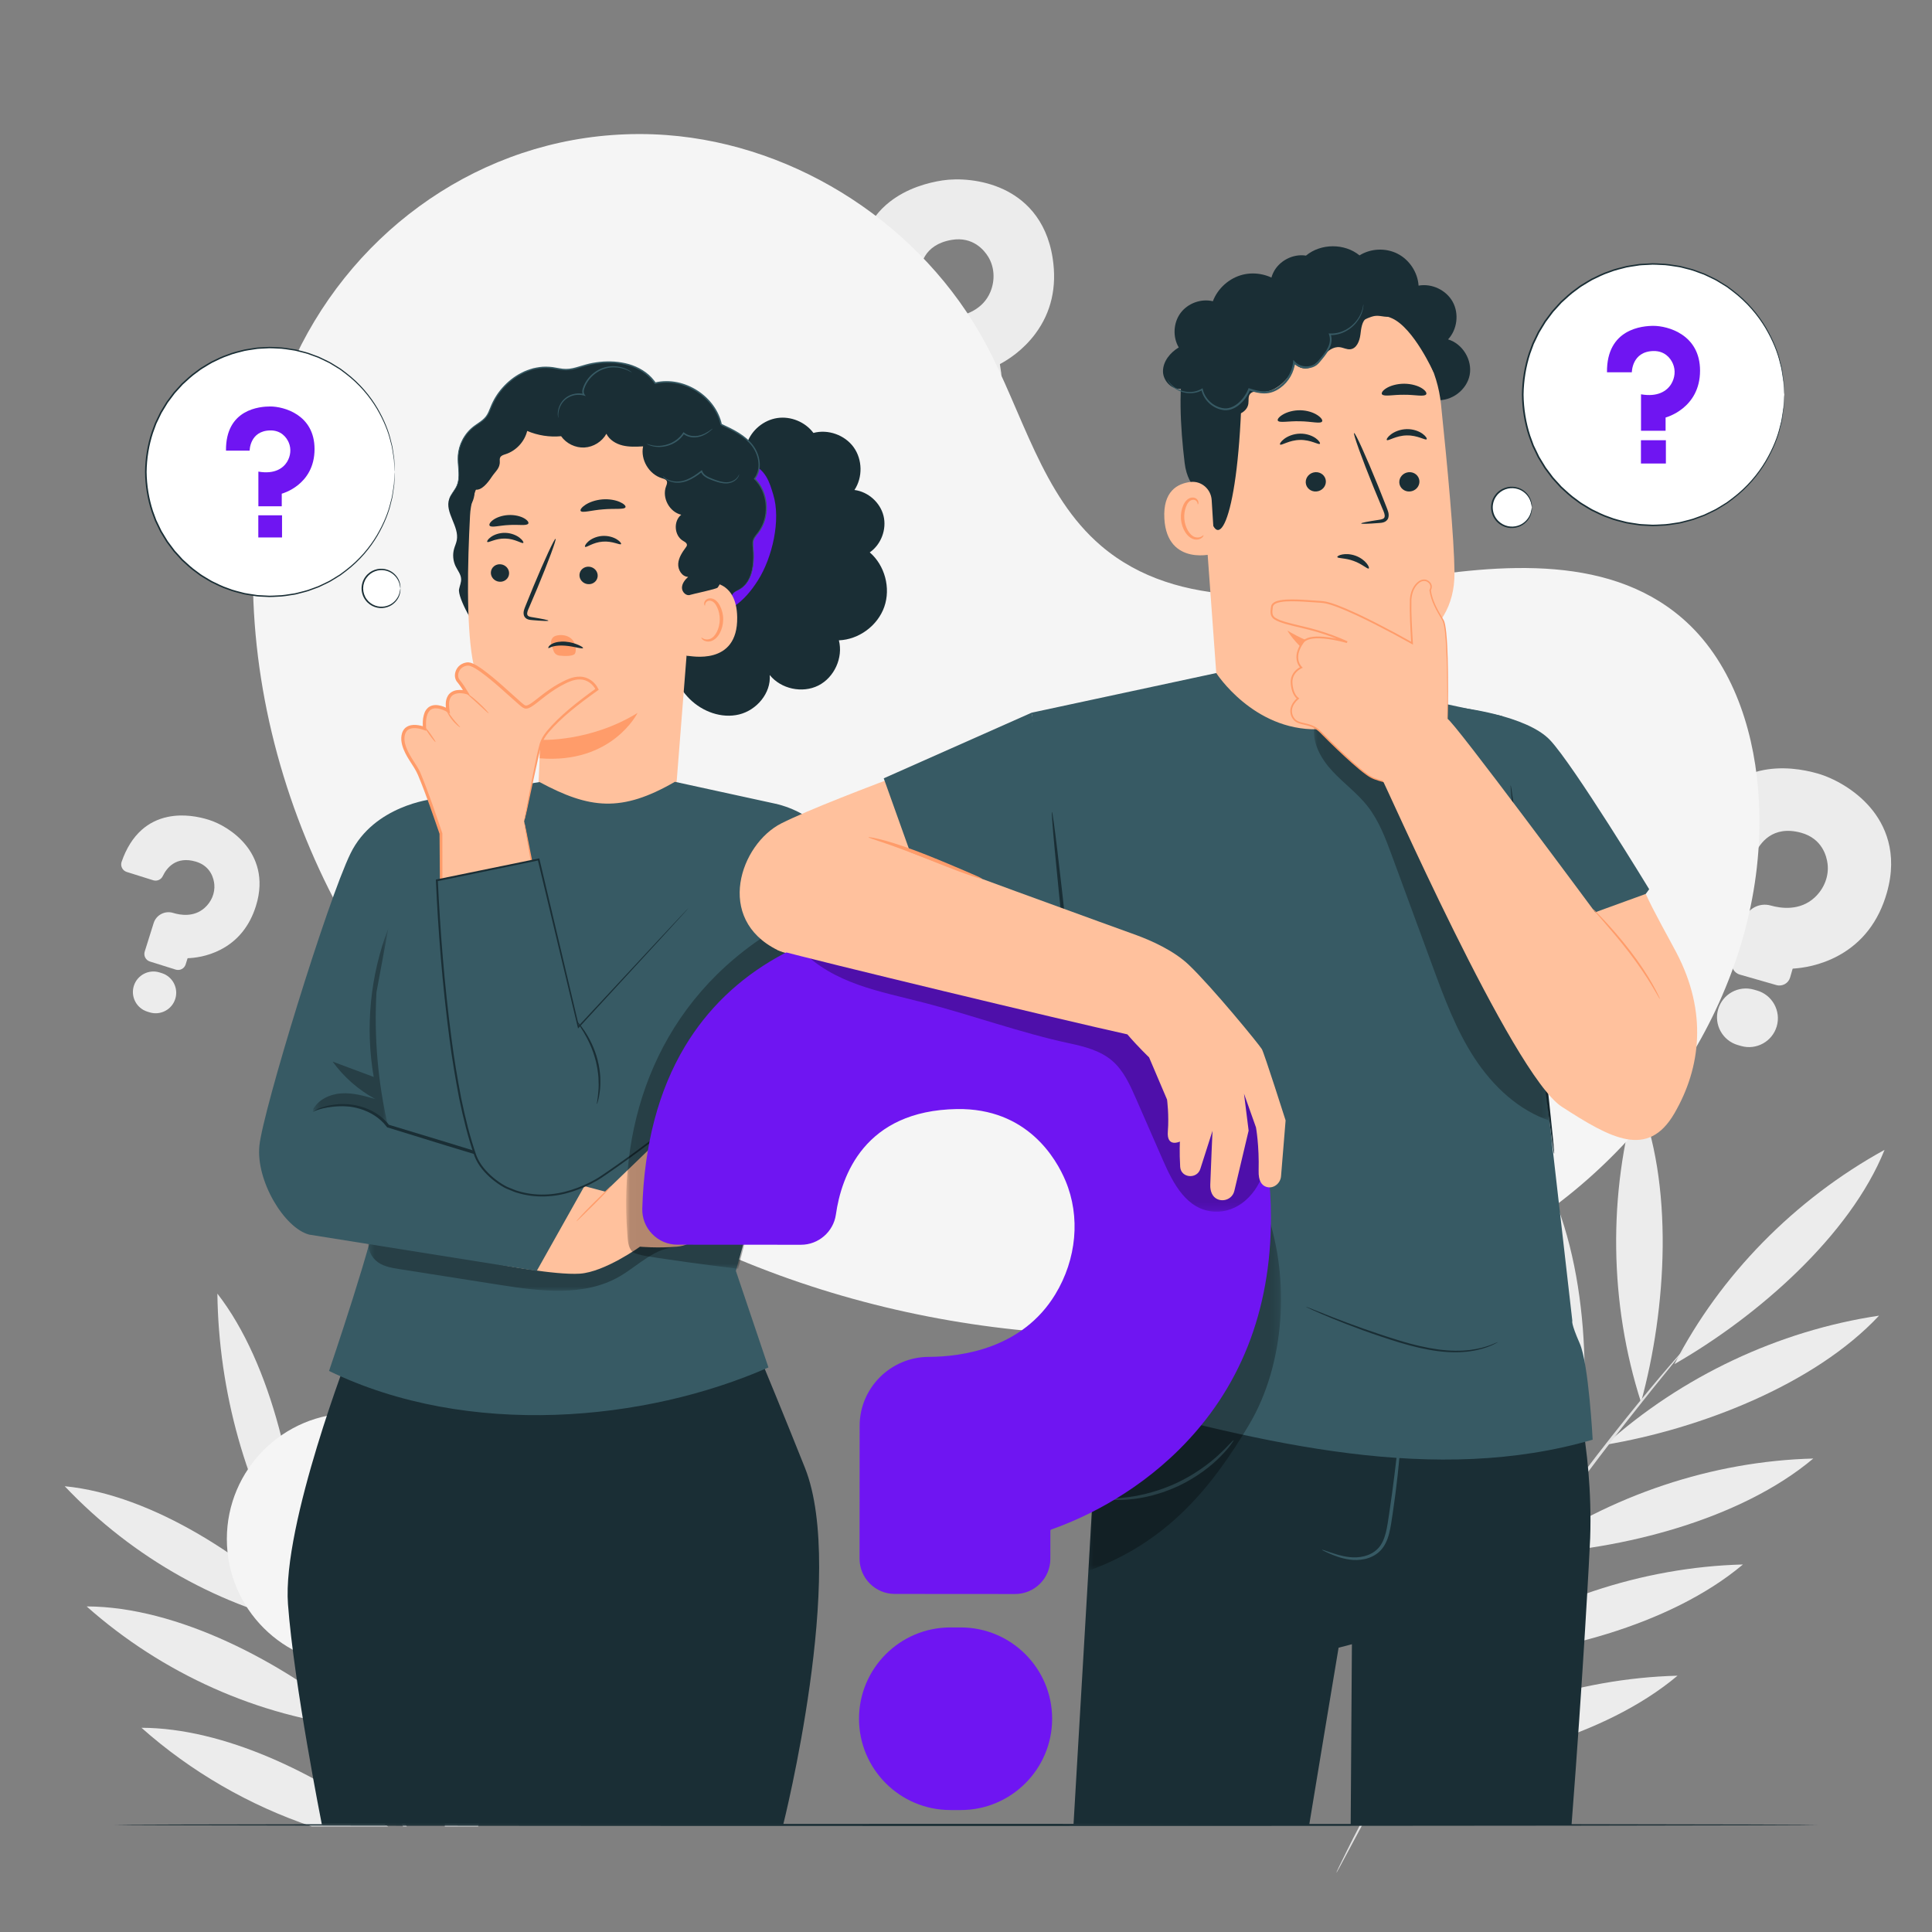 <svg width="250" height="250" viewBox="0 0 250 250" fill="none" xmlns="http://www.w3.org/2000/svg">
<rect x="0" y="0" width="250" height="250" fill="#808080" stroke="none"/>
<mask id="mask0_107_828" style="mask-type:luminance" maskUnits="userSpaceOnUse" x="0" y="0" width="250" height="250">
<path d="M0 1.52588e-05H250V250H0V1.52588e-05Z" fill="white"/>
</mask>
<g mask="url(#mask0_107_828)">
<path d="M129.894 24.52C127.079 23.191 123.95 23.041 121.961 23.344C120.097 23.628 117.4 24.339 115.131 26.116C113.722 27.22 112.672 28.595 112.012 30.203C111.231 32.108 110.992 34.353 111.304 36.878C111.351 37.256 111.544 37.592 111.849 37.823C112.155 38.055 112.533 38.151 112.913 38.093L117.799 37.35C118.489 37.245 119.003 36.641 118.996 35.944C118.979 34.379 119.496 31.661 123.143 31.041C125.922 30.571 127.377 32.411 127.874 33.225C128.683 34.549 128.788 36.25 128.154 37.774C127.18 40.115 124.838 40.807 123.529 41.011C122.023 41.246 120.984 42.655 121.212 44.153L122.012 49.41C122.128 50.178 122.848 50.708 123.616 50.591L128.376 49.867C129.144 49.75 129.674 49.03 129.557 48.263L129.389 47.158C129.385 47.131 129.398 47.106 129.422 47.093C130.443 46.551 132.394 45.318 133.992 43.16C136.032 40.405 136.781 37.135 136.219 33.442C135.415 28.157 132.336 25.673 129.894 24.52Z" fill="#ECECEC"/>
<path d="M126.434 51.516L126.017 51.58C124.026 51.882 122.653 53.749 122.956 55.739C123.259 57.73 125.125 59.104 127.116 58.801L127.532 58.737C129.523 58.434 130.897 56.568 130.594 54.577C130.291 52.587 128.425 51.213 126.434 51.516Z" fill="#ECECEC"/>
<path d="M31.835 109.391C30.422 107.623 28.425 106.524 27.028 106.086C25.72 105.675 23.73 105.277 21.679 105.713C20.405 105.984 19.279 106.547 18.334 107.386C17.215 108.381 16.34 109.772 15.737 111.521C15.646 111.783 15.665 112.065 15.791 112.313C15.916 112.563 16.133 112.746 16.399 112.83L19.83 113.907C20.314 114.059 20.843 113.828 21.061 113.37C21.551 112.343 22.758 110.732 25.339 111.493C27.305 112.075 27.668 113.743 27.732 114.433C27.837 115.557 27.362 116.702 26.46 117.495C25.075 118.713 23.323 118.417 22.403 118.131C21.344 117.803 20.214 118.392 19.884 119.443L18.726 123.134C18.556 123.673 18.857 124.25 19.396 124.419L22.738 125.468C23.277 125.637 23.854 125.336 24.023 124.797L24.266 124.022C24.272 124.003 24.288 123.99 24.308 123.99C25.149 123.962 26.818 123.781 28.552 122.881C30.767 121.733 32.301 119.837 33.115 117.244C34.281 113.533 33.062 110.925 31.835 109.391Z" fill="#ECECEC"/>
<path d="M20.942 125.925L20.649 125.833C19.252 125.394 17.758 126.174 17.319 127.572C16.88 128.97 17.66 130.464 19.058 130.903L19.35 130.995C20.748 131.433 22.242 130.653 22.681 129.255C23.12 127.858 22.34 126.364 20.942 125.925Z" fill="#ECECEC"/>
<path d="M180.024 229.19C192.193 228.662 207.63 224.776 217.071 216.835C204.04 217.172 190.863 221.567 180.024 229.19Z" fill="#ECECEC"/>
<path d="M188.49 214.798C200.659 214.269 216.096 210.383 225.537 202.443C212.507 202.78 199.33 207.174 188.49 214.798Z" fill="#ECECEC"/>
<path d="M197.591 201.089C209.76 200.56 225.197 196.674 234.638 188.734C221.608 189.071 208.431 193.465 197.591 201.089Z" fill="#ECECEC"/>
<path d="M207.747 186.948C219.853 184.93 234.775 179.212 243.148 170.246C230.155 172.181 217.563 178.122 207.747 186.948Z" fill="#ECECEC"/>
<path d="M216.674 176.514C227.423 170.363 239.402 159.868 243.861 148.79C232.234 155.185 222.564 165.046 216.674 176.514Z" fill="#ECECEC"/>
<path d="M212.347 181.446C215.657 169.374 216.685 153.144 211.828 141.634C208.058 154.496 208.242 168.656 212.347 181.446Z" fill="#ECECEC"/>
<path d="M203.735 192.982C206.081 180.177 205.664 163.229 199.536 151.646C196.782 165.307 198.276 180.01 203.735 192.982Z" fill="#ECECEC"/>
<path d="M193.473 207.13C195.819 194.325 195.402 177.377 189.274 165.794C186.52 179.455 188.014 194.158 193.473 207.13Z" fill="#ECECEC"/>
<path d="M182.534 225.055C184.88 212.25 184.463 195.302 178.335 183.719C175.581 197.38 177.075 212.083 182.534 225.055Z" fill="#ECECEC"/>
<path d="M178.365 231.674C176.603 234.929 175.222 237.587 174.308 239.444C173.865 240.346 173.515 241.06 173.257 241.584C173.152 241.809 173.066 241.994 172.995 242.145C172.938 242.273 172.912 242.34 172.919 242.343C172.926 242.347 172.966 242.287 173.037 242.166C173.119 242.021 173.218 241.843 173.34 241.626C173.616 241.112 173.992 240.411 174.467 239.527C175.43 237.696 176.854 235.063 178.651 231.831C180.439 228.594 182.649 224.785 185.164 220.593C187.701 216.413 190.563 211.862 193.684 207.16C199.94 197.77 206.061 189.582 210.631 183.768C212.916 180.86 214.79 178.526 216.103 176.928C216.734 176.147 217.234 175.528 217.6 175.074C217.753 174.877 217.878 174.716 217.981 174.584C218.064 174.472 218.104 174.412 218.098 174.407C218.092 174.402 218.04 174.452 217.945 174.554C217.833 174.678 217.696 174.829 217.529 175.014C217.147 175.454 216.625 176.055 215.966 176.813C214.609 178.376 212.695 180.681 210.376 183.565C205.736 189.333 199.565 197.501 193.3 206.905" fill="#E1E1E1"/>
<path d="M157.363 147.495C161.805 136.53 164.598 121.323 161.391 109.779C156.432 121.428 155 134.843 157.363 147.495Z" fill="#ECECEC"/>
<path d="M148.062 134.209C152.504 123.244 155.297 108.038 152.09 96.493C147.131 108.142 145.699 121.557 148.062 134.209Z" fill="#ECECEC"/>
<path d="M139.621 120.638C144.063 109.673 146.856 94.467 143.649 82.922C138.69 94.571 137.258 107.986 139.621 120.638Z" fill="#ECECEC"/>
<path d="M131.224 105.961C134.324 94.452 135.291 78.961 130.747 67.946C127.216 80.207 127.385 93.728 131.224 105.961Z" fill="#ECECEC"/>
<path d="M125.606 93.865C124.507 81.887 120.066 67.07 112.077 58.662C113.037 71.514 117.849 84.036 125.606 93.865Z" fill="#ECECEC"/>
<path d="M128.218 99.678C118.887 91.884 104.962 84.429 92.834 84.078C102.676 92.597 115.262 98.146 128.218 99.678Z" fill="#ECECEC"/>
<path d="M134.937 111.94C124.57 104.702 109.427 98.235 96.721 98.976C107.681 106.92 121.273 111.531 134.937 111.94Z" fill="#ECECEC"/>
<path d="M143.298 126.713C132.931 119.475 117.788 113.008 105.082 113.75C116.042 121.693 129.634 126.304 143.298 126.713Z" fill="#ECECEC"/>
<path d="M154.722 143.609C144.355 136.371 129.213 129.904 116.507 130.645C127.466 138.589 141.059 143.2 154.722 143.609Z" fill="#ECECEC"/>
<path d="M158.89 149.962C161.054 152.832 162.846 155.125 164.118 156.681C164.736 157.436 165.225 158.034 165.584 158.472C165.741 158.657 165.869 158.807 165.975 158.931C166.065 159.033 166.114 159.082 166.12 159.077C166.126 159.073 166.089 159.013 166.01 158.902C165.915 158.771 165.798 158.611 165.655 158.416C165.312 157.965 164.845 157.35 164.255 156.574C163.026 154.985 161.274 152.665 159.144 149.773C157.005 146.888 154.531 143.398 151.841 139.485C149.172 135.558 146.305 131.193 143.41 126.539C137.637 117.224 132.872 108.513 129.578 102.13C127.931 98.939 126.624 96.342 125.742 94.536C125.306 93.664 124.961 92.973 124.708 92.466C124.596 92.252 124.504 92.076 124.429 91.932C124.363 91.813 124.327 91.754 124.32 91.757C124.313 91.76 124.336 91.826 124.387 91.952C124.452 92.101 124.53 92.282 124.626 92.505C124.861 93.02 125.181 93.724 125.585 94.612C126.419 96.441 127.683 99.061 129.296 102.274C132.52 108.7 137.248 117.448 143.03 126.775" fill="#E1E1E1"/>
<path d="M242.078 104.568C240.03 102.133 237.187 100.66 235.209 100.093C233.357 99.562 230.548 99.072 227.682 99.756C225.902 100.181 224.341 101.011 223.043 102.224C221.504 103.66 220.326 105.644 219.539 108.122C219.421 108.494 219.458 108.889 219.642 109.233C219.828 109.579 220.138 109.83 220.516 109.938L225.372 111.33C226.057 111.527 226.792 111.185 227.083 110.534C227.735 109.073 229.374 106.768 233.026 107.748C235.809 108.495 236.375 110.826 236.49 111.794C236.677 113.369 236.049 114.993 234.811 116.139C232.908 117.899 230.437 117.543 229.134 117.175C227.635 116.751 226.068 117.617 225.642 119.105L224.143 124.331C223.924 125.094 224.367 125.893 225.13 126.111L229.861 127.468C230.625 127.687 231.423 127.244 231.642 126.481L231.957 125.383C231.965 125.357 231.988 125.339 232.016 125.337C233.195 125.268 235.533 124.956 237.938 123.632C241.008 121.942 243.098 119.224 244.15 115.553C245.657 110.3 243.855 106.68 242.078 104.568Z" fill="#ECECEC"/>
<path d="M227.354 128.173L226.94 128.054C224.962 127.487 222.89 128.635 222.323 130.614C221.755 132.592 222.904 134.664 224.882 135.231L225.296 135.35C227.275 135.917 229.346 134.769 229.914 132.79C230.481 130.812 229.333 128.74 227.354 128.173Z" fill="#ECECEC"/>
<path d="M81.84 147.324C79.481 145.559 76.609 144.828 74.707 144.733C72.925 144.643 70.29 144.792 67.85 146.011C66.335 146.768 65.102 147.844 64.185 149.21C63.1 150.828 62.455 152.865 62.266 155.265C62.237 155.625 62.353 155.973 62.593 156.244C62.833 156.518 63.165 156.678 63.528 156.696L68.198 156.931C68.858 156.965 69.449 156.501 69.574 155.854C69.855 154.4 70.848 151.977 74.347 152.093C77.013 152.182 78.013 154.164 78.32 155.013C78.82 156.394 78.595 157.99 77.719 159.283C76.373 161.27 74.071 161.468 72.819 161.41C71.378 161.343 70.148 162.453 70.076 163.884L69.823 168.91C69.786 169.644 70.353 170.272 71.087 170.309L75.638 170.538C76.371 170.574 76.999 170.007 77.036 169.273L77.089 168.217C77.09 168.192 77.107 168.171 77.132 168.164C78.181 167.854 80.223 167.08 82.113 165.381C84.525 163.213 85.839 160.323 86.016 156.792C86.271 151.74 83.885 148.855 81.84 147.324Z" fill="#ECECEC"/>
<path d="M73.525 171.699L73.127 171.679C71.224 171.583 69.597 173.054 69.501 174.957C69.406 176.86 70.876 178.487 72.779 178.582L73.177 178.602C75.081 178.698 76.707 177.228 76.803 175.325C76.898 173.421 75.428 171.795 73.525 171.699Z" fill="#ECECEC"/>
<path d="M57.554 236.339H61.875C64.417 227.279 65.641 217.197 63.976 208.769C60.076 217.218 57.891 226.736 57.554 236.339Z" fill="#ECECEC"/>
<path d="M56.736 194.296C51.424 205.804 49.282 219.292 50.684 232.282C50.732 232.383 50.781 232.486 50.829 232.588C55.633 221.61 59.103 206.281 56.736 194.296Z" fill="#ECECEC"/>
<path d="M45.337 178.101C41.444 189.965 40.724 203.23 43.26 215.59C43.416 215.965 43.577 216.348 43.74 216.735C47.255 205.145 48.972 189.552 45.337 178.101Z" fill="#ECECEC"/>
<path d="M37.909 202.375C37.867 202.243 37.849 202.174 37.856 202.171C37.863 202.168 37.895 202.231 37.95 202.358C38.013 202.51 38.09 202.696 38.184 202.924C38.26 203.116 38.349 203.342 38.445 203.585C38.617 203.862 38.782 204.144 38.958 204.417C38.603 192.039 35.236 176.535 28.129 167.395C28.294 180.136 31.859 192.776 38.167 203.134C38.147 203.076 38.124 203.012 38.105 202.958C38.026 202.724 37.962 202.532 37.909 202.375Z" fill="#ECECEC"/>
<path d="M40.89 210.507C40.853 210.414 40.818 210.322 40.782 210.229C32.361 201.749 19.738 193.419 8.376 192.317C17.188 201.63 28.744 208.091 40.89 210.507Z" fill="#ECECEC"/>
<path d="M46.784 223.574C46.738 223.534 46.689 223.494 46.642 223.454C46.658 223.49 46.674 223.527 46.69 223.563C46.722 223.566 46.753 223.571 46.784 223.574Z" fill="#ECECEC"/>
<path d="M11.212 207.87C21.03 216.593 33.469 222.137 46.24 223.509C46.148 223.3 46.061 223.096 45.971 222.889C36.555 215.066 22.987 207.899 11.212 207.87Z" fill="#ECECEC"/>
<path d="M18.307 223.574C24.737 229.287 32.294 233.63 40.33 236.339H50.212C41.033 229.446 28.939 223.6 18.307 223.574Z" fill="#ECECEC"/>
<path d="M41.98 213.289C43.095 216.106 44.435 219.351 45.971 222.889C46.06 223.096 46.148 223.3 46.239 223.509C47.975 227.487 49.959 231.824 52.153 236.339H52.633C52.015 235.073 51.414 233.821 50.829 232.588C50.781 232.486 50.731 232.383 50.684 232.281C49.246 229.243 47.911 226.317 46.69 223.563C46.674 223.527 46.657 223.49 46.642 223.454C45.586 221.071 44.618 218.821 43.74 216.735C43.577 216.348 43.416 215.965 43.26 215.59C42.91 214.75 42.574 213.936 42.257 213.159C40.874 209.776 39.782 207.026 39.048 205.115C38.815 204.523 38.616 204.018 38.445 203.585C38.349 203.342 38.261 203.116 38.184 202.923C38.09 202.696 38.013 202.51 37.95 202.357C37.895 202.231 37.864 202.168 37.856 202.17C37.849 202.173 37.867 202.243 37.91 202.375C37.962 202.532 38.026 202.723 38.105 202.958C38.124 203.011 38.147 203.076 38.167 203.133C38.354 203.66 38.594 204.338 38.895 205.183C39.361 206.496 40 208.205 40.782 210.229C40.818 210.321 40.853 210.413 40.89 210.507C41.228 211.381 41.59 212.305 41.98 213.289Z" fill="#E1E1E1"/>
</g>
<mask id="mask1_107_828" style="mask-type:luminance" maskUnits="userSpaceOnUse" x="0" y="0" width="250" height="250">
<path d="M0 1.52588e-05H250V250H0V1.52588e-05Z" fill="white"/>
</mask>
<g mask="url(#mask1_107_828)">
<path d="M36.658 49.715L37.532 47.696C44.904 30.672 60.839 18.829 79.171 17.478C81.528 17.305 83.898 17.3 86.26 17.476C103.271 18.739 119.368 29.257 127.53 44.44C132.33 53.37 134.8 64.072 142.48 70.627C152.474 79.159 167.212 77.442 180.078 75.261C192.943 73.08 207.696 71.4 217.654 79.976C223.89 85.347 226.801 93.804 227.492 102.051C229.323 123.884 216.886 145.343 199.004 157.619C181.122 169.895 158.626 173.87 137.021 172.524C106.755 170.64 76.506 158.191 56.208 135.328C35.909 112.464 26.929 78.746 36.658 49.715Z" fill="#F5F5F5"/>
<path d="M61.932 199.151C61.932 208.148 54.639 215.441 45.643 215.441C36.647 215.441 29.354 208.148 29.354 199.151C29.354 190.155 36.647 182.862 45.643 182.862C54.639 182.862 61.932 190.155 61.932 199.151Z" fill="#F5F5F5"/>
</g>
<mask id="mask2_107_828" style="mask-type:luminance" maskUnits="userSpaceOnUse" x="0" y="0" width="250" height="250">
<path d="M0 1.52588e-05H250V250H0V1.52588e-05Z" fill="white"/>
</mask>
<g mask="url(#mask2_107_828)">
<path d="M235.193 236.143C235.193 236.219 185.854 236.28 125.005 236.28C64.136 236.28 14.808 236.219 14.808 236.143C14.808 236.068 64.136 236.007 125.005 236.007C185.854 236.007 235.193 236.068 235.193 236.143Z" fill="#1A2E35"/>
</g>
<mask id="mask3_107_828" style="mask-type:luminance" maskUnits="userSpaceOnUse" x="0" y="0" width="250" height="250">
<path d="M0 1.52588e-05H250V250H0V1.52588e-05Z" fill="white"/>
</mask>
<g mask="url(#mask3_107_828)">
<path d="M51.075 61.072C51.075 69.966 43.866 77.175 34.972 77.175C26.079 77.175 18.869 69.966 18.869 61.072C18.869 52.179 26.079 44.969 34.972 44.969C43.866 44.969 51.075 52.179 51.075 61.072Z" fill="white"/>
<path d="M51.075 61.072C51.075 61.072 51.064 60.984 51.052 60.812C51.04 60.633 51.024 60.379 51.003 60.047C50.993 59.879 50.982 59.691 50.97 59.484C50.948 59.279 50.904 59.055 50.868 58.812C50.829 58.569 50.788 58.307 50.743 58.028C50.71 57.746 50.606 57.461 50.533 57.151C50.25 55.907 49.668 54.437 48.75 52.879C47.825 51.327 46.49 49.706 44.672 48.33C44.443 48.16 44.212 47.987 43.978 47.813C43.735 47.654 43.478 47.508 43.225 47.352C42.966 47.205 42.721 47.025 42.443 46.9C42.169 46.768 41.891 46.635 41.611 46.501C41.471 46.434 41.33 46.367 41.188 46.3C41.04 46.246 40.892 46.193 40.744 46.138C40.446 46.029 40.145 45.92 39.842 45.809C39.536 45.709 39.215 45.643 38.898 45.557C38.578 45.484 38.263 45.371 37.928 45.337C37.266 45.243 36.597 45.107 35.903 45.103C35.558 45.092 35.21 45.057 34.859 45.063C34.509 45.081 34.155 45.099 33.8 45.118C33.622 45.13 33.442 45.129 33.265 45.153L32.731 45.235C32.374 45.294 32.012 45.336 31.653 45.41C30.947 45.602 30.215 45.745 29.519 46.036C28.801 46.266 28.125 46.621 27.431 46.954C27.093 47.137 26.769 47.351 26.434 47.55C26.27 47.654 26.095 47.743 25.94 47.862L25.468 48.215C24.818 48.661 24.249 49.22 23.653 49.758C23.383 50.055 23.112 50.354 22.839 50.654L22.635 50.88L22.451 51.123L22.084 51.613L21.716 52.105L21.394 52.632L21.072 53.162L20.911 53.428L20.774 53.708C20.594 54.083 20.413 54.459 20.231 54.837C20.087 55.23 19.942 55.625 19.797 56.022C19.275 57.628 18.994 59.334 18.971 61.07C18.994 62.807 19.274 64.513 19.795 66.121C19.941 66.517 20.085 66.912 20.23 67.306C20.411 67.684 20.593 68.061 20.773 68.435L20.91 68.715L21.071 68.981L21.393 69.511L21.715 70.038L22.083 70.531L22.45 71.021L22.633 71.264L22.838 71.49C23.111 71.79 23.382 72.089 23.652 72.386C24.248 72.924 24.817 73.483 25.468 73.93L25.939 74.282C26.095 74.401 26.27 74.49 26.434 74.596C26.768 74.794 27.093 75.007 27.431 75.191C28.125 75.524 28.8 75.879 29.519 76.109C30.215 76.4 30.947 76.543 31.654 76.736C32.012 76.809 32.375 76.851 32.731 76.91L33.265 76.993C33.443 77.016 33.622 77.014 33.8 77.027C34.156 77.046 34.509 77.064 34.86 77.082C35.211 77.087 35.559 77.053 35.904 77.041C36.598 77.038 37.267 76.901 37.929 76.808C38.263 76.773 38.579 76.66 38.899 76.588C39.216 76.501 39.537 76.436 39.843 76.335C40.146 76.225 40.447 76.115 40.745 76.007C40.893 75.953 41.042 75.898 41.189 75.844C41.331 75.778 41.472 75.71 41.612 75.644C41.892 75.51 42.17 75.376 42.444 75.245C42.722 75.119 42.967 74.94 43.226 74.793C43.479 74.636 43.736 74.49 43.979 74.331C44.213 74.157 44.444 73.984 44.673 73.814C46.491 72.439 47.826 70.817 48.751 69.266C49.668 67.707 50.25 66.238 50.533 64.994C50.606 64.683 50.71 64.398 50.744 64.116C50.788 63.837 50.829 63.575 50.868 63.333C50.904 63.09 50.948 62.867 50.97 62.66C50.982 62.453 50.993 62.266 51.003 62.097C51.024 61.767 51.04 61.512 51.052 61.333C51.064 61.161 51.075 61.072 51.075 61.072C51.075 61.072 51.078 61.161 51.073 61.334C51.066 61.513 51.056 61.768 51.044 62.1C51.037 62.269 51.029 62.458 51.02 62.665C51.002 62.872 50.961 63.096 50.928 63.341C50.892 63.586 50.853 63.849 50.812 64.129C50.782 64.413 50.68 64.701 50.61 65.013C50.337 66.266 49.763 67.749 48.848 69.324C47.926 70.892 46.589 72.533 44.76 73.929C44.53 74.102 44.297 74.276 44.062 74.453C43.817 74.615 43.559 74.763 43.303 74.922C43.043 75.072 42.796 75.252 42.516 75.381C42.239 75.515 41.96 75.65 41.677 75.787C41.536 75.855 41.394 75.922 41.251 75.99C41.102 76.046 40.952 76.1 40.802 76.156C40.502 76.266 40.198 76.377 39.892 76.49C39.583 76.594 39.26 76.66 38.94 76.749C38.616 76.823 38.298 76.938 37.96 76.973C37.291 77.07 36.615 77.21 35.914 77.215C35.565 77.228 35.213 77.263 34.859 77.258C34.504 77.24 34.147 77.223 33.787 77.206C33.608 77.194 33.426 77.195 33.246 77.171L32.706 77.09C32.345 77.031 31.979 76.989 31.616 76.915C30.901 76.722 30.16 76.578 29.455 76.284C28.728 76.053 28.043 75.695 27.341 75.359C26.998 75.174 26.67 74.959 26.331 74.758C26.165 74.653 25.988 74.562 25.83 74.442L25.352 74.086C24.693 73.634 24.116 73.07 23.513 72.525C23.239 72.225 22.964 71.922 22.688 71.619L22.481 71.391L22.294 71.144L21.923 70.648L21.55 70.15L21.223 69.617L20.897 69.081L20.733 68.811L20.595 68.528C20.412 68.148 20.228 67.767 20.044 67.385C19.898 66.986 19.751 66.586 19.603 66.184C19.074 64.557 18.79 62.828 18.767 61.07C18.79 59.312 19.075 57.584 19.605 55.958C19.752 55.556 19.899 55.156 20.045 54.758C20.229 54.375 20.413 53.995 20.596 53.615L20.735 53.331L20.898 53.062L21.224 52.526L21.551 51.993L21.924 51.495L22.295 50.999L22.482 50.753L22.689 50.525C22.965 50.221 23.24 49.919 23.513 49.618C24.117 49.075 24.694 48.51 25.353 48.059L25.83 47.703C25.988 47.583 26.165 47.492 26.331 47.386C26.67 47.186 26.998 46.971 27.341 46.785C28.044 46.45 28.728 46.092 29.455 45.86C30.16 45.568 30.9 45.423 31.616 45.23C31.978 45.156 32.345 45.114 32.705 45.056L33.246 44.974C33.425 44.95 33.607 44.952 33.787 44.94C34.146 44.922 34.504 44.904 34.858 44.887C35.213 44.882 35.564 44.917 35.913 44.93C36.614 44.935 37.291 45.075 37.959 45.172C38.297 45.208 38.615 45.322 38.939 45.397C39.259 45.484 39.582 45.551 39.891 45.654C40.197 45.767 40.501 45.879 40.801 45.989C40.951 46.044 41.101 46.099 41.249 46.154C41.392 46.222 41.535 46.29 41.676 46.358C41.959 46.495 42.238 46.63 42.515 46.764C42.795 46.892 43.042 47.073 43.302 47.222C43.558 47.381 43.816 47.529 44.061 47.691C44.296 47.868 44.529 48.043 44.759 48.215C46.588 49.611 47.925 51.252 48.848 52.82C49.763 54.395 50.337 55.878 50.61 57.131C50.68 57.444 50.782 57.731 50.812 58.015C50.853 58.296 50.892 58.559 50.928 58.803C50.961 59.048 51.002 59.273 51.02 59.48C51.029 59.687 51.037 59.876 51.044 60.045C51.056 60.377 51.066 60.632 51.073 60.812C51.078 60.984 51.075 61.072 51.075 61.072Z" fill="#1A2E35"/>
<path d="M29.243 58.312H32.303C32.303 58.312 32.303 55.743 34.972 55.697C36.359 55.674 37.077 56.582 37.369 57.278C37.709 58.085 37.606 59.006 37.152 59.755C36.633 60.611 35.496 61.388 33.434 61.025V65.515H36.459V63.883C36.459 63.883 40.702 62.786 40.702 58.11C40.702 53.636 36.69 52.597 34.972 52.597C33.659 52.597 29.186 52.915 29.243 58.312Z" fill="#6F15F2"/>
<path d="M36.495 69.547H33.425V66.68H36.495V69.547Z" fill="#6F15F2"/>
<path d="M51.805 76.139C51.805 77.497 50.705 78.598 49.347 78.598C47.989 78.598 46.888 77.497 46.888 76.139C46.888 74.782 47.989 73.681 49.347 73.681C50.705 73.681 51.805 74.782 51.805 76.139Z" fill="white"/>
<path d="M51.805 76.139C51.784 76.141 51.791 75.921 51.69 75.549C51.59 75.184 51.34 74.651 50.791 74.243C50.26 73.832 49.386 73.603 48.541 73.918C48.125 74.07 47.729 74.353 47.447 74.746C47.158 75.132 46.995 75.628 46.99 76.139C46.995 76.65 47.158 77.147 47.447 77.534C47.729 77.925 48.125 78.21 48.541 78.361C49.386 78.675 50.26 78.447 50.791 78.037C51.34 77.627 51.59 77.094 51.69 76.73C51.791 76.359 51.784 76.138 51.805 76.139C51.812 76.139 51.816 76.194 51.818 76.297C51.821 76.401 51.809 76.555 51.767 76.749C51.687 77.131 51.449 77.701 50.878 78.15C50.327 78.6 49.394 78.867 48.477 78.537C48.026 78.379 47.594 78.075 47.287 77.651C46.971 77.234 46.791 76.694 46.787 76.139C46.792 75.584 46.971 75.045 47.287 74.627C47.595 74.204 48.026 73.9 48.477 73.743C49.394 73.412 50.327 73.678 50.878 74.128C51.449 74.578 51.687 75.147 51.767 75.529C51.809 75.724 51.821 75.878 51.818 75.981C51.816 76.085 51.812 76.139 51.805 76.139Z" fill="#1A2E35"/>
</g>
<mask id="mask4_107_828" style="mask-type:luminance" maskUnits="userSpaceOnUse" x="0" y="0" width="250" height="250">
<path d="M0 1.52588e-05H250V250H0V1.52588e-05Z" fill="white"/>
</mask>
<g mask="url(#mask4_107_828)">
<path d="M230.887 51.072C230.887 60.418 223.31 67.995 213.964 67.995C204.618 67.995 197.042 60.418 197.042 51.072C197.042 41.726 204.618 34.15 213.964 34.15C223.31 34.15 230.887 41.726 230.887 51.072Z" fill="white"/>
<path d="M230.887 51.072C230.887 51.072 230.875 50.979 230.862 50.798C230.85 50.61 230.833 50.343 230.811 49.995C230.8 49.818 230.789 49.621 230.776 49.404C230.753 49.187 230.707 48.952 230.669 48.697C230.628 48.441 230.585 48.167 230.538 47.873C230.503 47.577 230.393 47.277 230.317 46.951C230.019 45.643 229.408 44.099 228.443 42.461C227.471 40.831 226.068 39.127 224.157 37.681C223.917 37.502 223.674 37.321 223.429 37.138C223.173 36.971 222.903 36.817 222.637 36.653C222.365 36.498 222.107 36.31 221.815 36.178C221.527 36.04 221.235 35.9 220.941 35.759C220.794 35.689 220.645 35.619 220.496 35.548C220.341 35.492 220.186 35.435 220.029 35.378C219.716 35.264 219.401 35.149 219.082 35.033C218.76 34.926 218.423 34.858 218.09 34.767C217.753 34.691 217.422 34.573 217.071 34.537C216.375 34.438 215.672 34.295 214.943 34.29C214.58 34.278 214.214 34.243 213.846 34.248C213.477 34.267 213.106 34.287 212.732 34.306C212.545 34.319 212.357 34.318 212.17 34.342L211.609 34.429C211.234 34.491 210.853 34.535 210.477 34.613C209.734 34.815 208.965 34.965 208.233 35.271C207.479 35.513 206.769 35.885 206.039 36.235C205.684 36.428 205.344 36.652 204.992 36.861C204.82 36.971 204.636 37.065 204.472 37.189L203.977 37.56C203.293 38.03 202.695 38.617 202.069 39.182C201.785 39.494 201.5 39.808 201.214 40.124L200.999 40.36L200.806 40.616L200.421 41.131L200.034 41.649L199.695 42.202L199.357 42.759L199.188 43.039L199.044 43.333C198.854 43.726 198.664 44.122 198.473 44.519C198.321 44.932 198.169 45.348 198.016 45.764C197.468 47.452 197.173 49.245 197.149 51.07C197.173 52.895 197.467 54.688 198.015 56.377C198.168 56.794 198.32 57.209 198.471 57.623C198.663 58.02 198.853 58.416 199.043 58.809L199.186 59.104L199.356 59.383L199.694 59.94L200.033 60.494L200.42 61.012L200.805 61.527L200.998 61.783L201.213 62.02C201.499 62.335 201.784 62.649 202.068 62.962C202.694 63.527 203.292 64.114 203.976 64.584L204.471 64.955C204.635 65.079 204.819 65.173 204.991 65.283C205.343 65.492 205.684 65.716 206.039 65.909C206.769 66.259 207.478 66.632 208.233 66.874C208.965 67.179 209.734 67.33 210.477 67.532C210.854 67.61 211.235 67.654 211.609 67.716L212.17 67.802C212.357 67.827 212.546 67.826 212.733 67.839C213.107 67.858 213.478 67.877 213.846 67.896C214.215 67.902 214.581 67.866 214.944 67.854C215.673 67.85 216.376 67.706 217.072 67.608C217.423 67.572 217.754 67.453 218.091 67.377C218.424 67.286 218.761 67.218 219.083 67.111C219.402 66.995 219.717 66.88 220.03 66.766C220.187 66.709 220.342 66.652 220.497 66.596C220.646 66.525 220.795 66.455 220.942 66.385C221.236 66.244 221.528 66.104 221.816 65.966C222.108 65.833 222.366 65.646 222.638 65.491C222.904 65.327 223.174 65.173 223.43 65.005C223.675 64.822 223.918 64.641 224.158 64.463C226.069 63.017 227.472 61.313 228.444 59.682C229.408 58.045 230.02 56.5 230.317 55.193C230.393 54.867 230.503 54.567 230.538 54.271C230.585 53.977 230.628 53.703 230.669 53.447C230.707 53.192 230.753 52.957 230.776 52.741C230.789 52.523 230.8 52.326 230.811 52.149C230.833 51.801 230.85 51.534 230.862 51.346C230.875 51.165 230.887 51.072 230.887 51.072C230.887 51.072 230.889 51.165 230.884 51.346C230.877 51.535 230.867 51.803 230.854 52.152C230.846 52.33 230.838 52.528 230.829 52.746C230.81 52.963 230.767 53.199 230.732 53.456C230.694 53.713 230.654 53.989 230.61 54.285C230.578 54.583 230.471 54.885 230.398 55.214C230.111 56.53 229.508 58.089 228.547 59.744C227.577 61.391 226.172 63.116 224.25 64.583C224.008 64.764 223.764 64.948 223.517 65.133C223.259 65.304 222.988 65.46 222.719 65.626C222.446 65.783 222.186 65.974 221.892 66.109C221.601 66.249 221.307 66.392 221.011 66.535C220.862 66.606 220.712 66.678 220.562 66.749C220.406 66.807 220.249 66.865 220.091 66.923C219.775 67.039 219.457 67.156 219.135 67.274C218.81 67.383 218.47 67.453 218.133 67.546C217.794 67.624 217.459 67.744 217.105 67.782C216.402 67.884 215.691 68.03 214.954 68.036C214.587 68.05 214.218 68.086 213.845 68.081C213.473 68.063 213.097 68.045 212.719 68.026C212.53 68.013 212.339 68.015 212.15 67.99L211.583 67.904C211.204 67.842 210.818 67.799 210.437 67.72C209.686 67.518 208.907 67.366 208.166 67.059C207.402 66.815 206.683 66.439 205.944 66.086C205.585 65.892 205.239 65.665 204.883 65.454C204.709 65.343 204.523 65.248 204.357 65.122L203.855 64.748C203.162 64.273 202.556 63.68 201.922 63.108C201.634 62.792 201.345 62.474 201.055 62.155L200.837 61.916L200.641 61.657L200.251 61.135L199.859 60.612L199.516 60.051L199.173 59.488L199.001 59.205L198.855 58.907C198.663 58.508 198.47 58.108 198.276 57.706C198.123 57.287 197.968 56.866 197.814 56.444C197.258 54.734 196.959 52.918 196.935 51.07C196.959 49.222 197.259 47.406 197.815 45.697C197.97 45.275 198.124 44.855 198.278 44.436C198.471 44.034 198.664 43.634 198.856 43.235L199.002 42.938L199.174 42.655L199.517 42.091L199.86 41.531L200.252 41.007L200.642 40.486L200.838 40.228L201.056 39.988C201.346 39.669 201.635 39.352 201.923 39.036C202.557 38.464 203.163 37.871 203.855 37.396L204.357 37.022C204.523 36.896 204.709 36.801 204.884 36.69C205.24 36.479 205.585 36.253 205.945 36.058C206.683 35.705 207.402 35.329 208.166 35.086C208.907 34.778 209.685 34.627 210.437 34.424C210.818 34.346 211.203 34.302 211.582 34.24L212.15 34.154C212.339 34.13 212.53 34.131 212.718 34.119C213.096 34.1 213.472 34.081 213.844 34.063C214.217 34.058 214.587 34.094 214.953 34.108C215.69 34.114 216.401 34.261 217.104 34.363C217.458 34.4 217.793 34.52 218.133 34.598C218.469 34.691 218.809 34.761 219.134 34.87C219.455 34.988 219.774 35.105 220.09 35.221C220.248 35.279 220.405 35.337 220.561 35.395C220.711 35.466 220.861 35.538 221.009 35.609C221.306 35.752 221.6 35.895 221.891 36.035C222.185 36.17 222.445 36.36 222.718 36.518C222.987 36.684 223.258 36.84 223.516 37.011C223.763 37.196 224.007 37.38 224.249 37.561C226.171 39.028 227.577 40.752 228.546 42.4C229.508 44.055 230.111 45.614 230.398 46.93C230.471 47.259 230.578 47.561 230.61 47.859C230.654 48.155 230.694 48.431 230.732 48.688C230.766 48.945 230.809 49.181 230.829 49.398C230.838 49.616 230.846 49.814 230.854 49.992C230.867 50.341 230.877 50.609 230.884 50.798C230.889 50.979 230.887 51.072 230.887 51.072Z" fill="#1A2E35"/>
<path d="M207.944 48.172H211.159C211.159 48.172 211.159 45.472 213.964 45.423C215.421 45.398 216.176 46.353 216.483 47.084C216.84 47.933 216.732 48.901 216.254 49.688C215.709 50.587 214.514 51.404 212.347 51.023V55.74H215.527V54.026C215.527 54.026 219.985 52.873 219.985 47.959C219.985 43.258 215.769 42.166 213.964 42.166C212.584 42.166 207.883 42.499 207.944 48.172Z" fill="#6F15F2"/>
<path d="M215.565 59.978H212.338V56.965H215.565V59.978Z" fill="#6F15F2"/>
<path d="M198.218 65.654C198.218 67.081 197.062 68.237 195.635 68.237C194.208 68.237 193.051 67.081 193.051 65.654C193.051 64.227 194.208 63.07 195.635 63.07C197.062 63.07 198.218 64.227 198.218 65.654Z" fill="white"/>
<path d="M198.218 65.654C198.195 65.655 198.204 65.424 198.097 65.034C197.992 64.65 197.73 64.091 197.152 63.66C196.594 63.23 195.676 62.989 194.788 63.32C194.351 63.478 193.934 63.777 193.639 64.189C193.334 64.596 193.163 65.117 193.158 65.653C193.163 66.191 193.334 66.713 193.638 67.119C193.934 67.531 194.351 67.829 194.788 67.988C195.676 68.319 196.594 68.079 197.152 67.647C197.73 67.218 197.992 66.657 198.097 66.275C198.204 65.884 198.195 65.653 198.218 65.654C198.226 65.654 198.23 65.71 198.231 65.82C198.235 65.929 198.222 66.091 198.178 66.295C198.094 66.696 197.844 67.296 197.244 67.767C196.665 68.24 195.684 68.52 194.721 68.173C194.247 68.007 193.793 67.688 193.47 67.243C193.138 66.804 192.949 66.237 192.945 65.653C192.949 65.07 193.138 64.504 193.47 64.065C193.793 63.62 194.247 63.301 194.721 63.135C195.684 62.788 196.664 63.068 197.244 63.541C197.844 64.013 198.094 64.612 198.178 65.013C198.222 65.216 198.235 65.379 198.231 65.488C198.23 65.597 198.226 65.654 198.218 65.654Z" fill="#1A2E35"/>
</g>
<mask id="mask5_107_828" style="mask-type:luminance" maskUnits="userSpaceOnUse" x="0" y="0" width="250" height="250">
<path d="M0 1.52588e-05H250V250H0V1.52588e-05Z" fill="white"/>
</mask>
<g mask="url(#mask5_107_828)">
<path d="M104.159 189.934C98.762 176.414 94.713 167.024 94.713 167.024L45.366 174.525C45.366 174.525 36.496 197.262 37.264 207.58C38.031 217.897 41.643 236.065 41.643 236.065H101.357C101.357 236.065 109.555 203.453 104.159 189.934Z" fill="#1A2E35"/>
<path d="M86.349 77.174C86.736 73.273 87.321 69.351 88.748 65.701C90.176 62.05 92.514 58.658 95.818 56.548L96.666 57.337C97.251 55.661 98.811 54.365 100.566 54.096C102.321 53.828 104.196 54.597 105.257 56.021C107.15 55.511 109.321 56.284 110.465 57.876C111.61 59.468 111.651 61.772 110.565 63.404C112.338 63.628 113.904 65.024 114.33 66.76C114.756 68.496 114.015 70.457 112.548 71.478C114.502 73.167 115.281 76.091 114.425 78.529C113.569 80.966 111.133 82.762 108.551 82.858C109.127 85.102 107.958 87.671 105.888 88.71C103.817 89.749 101.059 89.153 99.604 87.35C99.785 89.684 97.918 91.894 95.643 92.45C93.369 93.005 90.891 92.087 89.231 90.434C87.571 88.783 86.66 86.493 86.307 84.178C85.954 81.864 86.117 79.504 86.349 77.174Z" fill="#1A2E35"/>
<path d="M96.851 59.891C99.12 60.626 99.585 62.464 100.056 63.995C101.071 67.292 99.93 72.171 98.085 75.085C96.24 78 94.217 79.481 90.803 79.974C90.692 74.741 90.581 69.508 90.47 64.274L96.851 59.891Z" fill="#6F15F2"/>
<path d="M98.132 68.904C99.682 66.891 99.463 63.729 97.65 61.95C98.643 60.701 98.287 58.776 97.276 57.541C96.266 56.305 94.766 55.597 93.318 54.927C92.523 51.275 88.423 48.706 84.79 49.583C82.897 46.801 78.864 46.364 75.632 47.306C74.844 47.536 74.055 47.833 73.233 47.83C72.63 47.827 72.04 47.662 71.443 47.582C68.156 47.14 64.893 49.454 63.611 52.513C63.407 53.002 63.239 53.517 62.913 53.936C62.487 54.486 61.84 54.81 61.289 55.234C60.097 56.153 59.342 57.613 59.279 59.116C59.224 60.392 59.631 61.747 59.093 62.906C58.824 63.487 58.337 63.957 58.127 64.562C57.52 66.315 59.464 68.108 59.103 69.929C59.03 70.3 58.862 70.646 58.76 71.011C58.548 71.756 58.62 72.578 58.956 73.275C59.216 73.814 59.635 74.307 59.669 74.903C59.697 75.356 59.495 75.787 59.404 76.231C59.182 77.318 61.528 81.51 62.466 82.101L90.532 82.352C92.657 81.919 94.387 79.994 94.591 77.836C94.625 77.477 94.63 77.088 94.853 76.804C95.042 76.562 95.349 76.451 95.619 76.306C97.426 75.336 97.644 72.855 97.454 70.812C97.427 70.526 97.397 70.233 97.469 69.955C97.575 69.551 97.877 69.235 98.132 68.904Z" fill="#1A2E35"/>
<path d="M90.091 68.944C90.174 63.977 87.059 58.269 82.124 55.84C79.014 54.309 76.587 54.299 74.952 54.108C71.289 53.681 68.333 55.496 68.333 55.496C66.786 55.86 61.117 61.051 60.823 66.683C60.495 72.941 60.343 80.594 61.134 85.252C62.724 94.618 69.928 95.735 69.928 95.735C69.929 95.721 69.257 111.305 69.257 111.305L83.102 122.651L87.332 104.022L90.091 68.944Z" fill="#FFC19D"/>
<path d="M69.928 95.735C69.928 95.735 76.286 96.076 82.499 92.251C82.499 92.251 79.225 98.9 69.826 98.122L69.928 95.735Z" fill="#FF9C6A"/>
<path d="M88.675 77.852C88.669 77.153 89.459 75.497 90.148 75.382C91.988 75.075 95.311 75.187 95.392 79.867C95.502 86.263 89.223 84.835 89.043 84.871C88.023 85.08 88.695 80.264 88.675 77.852Z" fill="#FFC19D"/>
<path d="M90.767 82.504C90.795 82.483 90.88 82.58 91.07 82.663C91.255 82.744 91.572 82.797 91.903 82.666C92.575 82.407 93.125 81.324 93.136 80.17C93.142 79.588 93.011 79.036 92.797 78.58C92.593 78.116 92.285 77.794 91.944 77.74C91.604 77.667 91.367 77.875 91.291 78.056C91.208 78.237 91.252 78.364 91.218 78.375C91.2 78.391 91.079 78.271 91.126 78.005C91.15 77.878 91.222 77.725 91.371 77.6C91.522 77.473 91.746 77.405 91.984 77.426C92.478 77.452 92.929 77.898 93.165 78.398C93.427 78.9 93.589 79.52 93.582 80.175C93.563 81.464 92.925 82.682 92.004 82.965C91.557 83.09 91.179 82.961 90.982 82.813C90.781 82.659 90.745 82.516 90.767 82.504Z" fill="#FF9C6A"/>
<path d="M59.45 65.736C59.653 63.412 60.579 61.209 61.7 59.164C62.476 57.748 63.369 56.367 64.59 55.311C65.61 54.429 66.825 53.806 68.044 53.227C71.249 51.708 74.823 50.418 78.283 51.197C80.141 51.617 81.813 52.603 83.439 53.593C84.686 54.351 85.938 55.128 86.982 56.147C87.899 57.041 88.635 58.104 89.285 59.208C90.834 61.837 91.927 64.776 92.137 67.821C92.346 70.866 94.65 73.558 92.864 76.033C92.726 76.225 89.547 76.883 89.327 76.971C88.811 77.176 88.242 76.615 88.246 76.059C88.25 75.503 88.633 75.024 89.045 74.65C88.254 74.624 87.711 73.742 87.761 72.951C87.811 72.161 88.279 71.465 88.749 70.828C88.81 70.745 88.874 70.656 88.886 70.553C88.919 70.284 88.614 70.118 88.38 69.98C87.241 69.305 87.114 67.43 88.152 66.608C86.626 66.254 85.637 64.419 86.181 62.95C86.267 62.718 86.384 62.458 86.273 62.237C86.166 62.024 85.902 61.958 85.674 61.89C83.985 61.389 82.851 59.482 83.217 57.76C82.329 57.806 81.427 57.852 80.563 57.642C79.699 57.432 78.863 56.926 78.468 56.13C77.902 57.15 76.79 57.845 75.625 57.907C74.46 57.97 73.28 57.398 72.608 56.444C71.118 56.587 69.594 56.35 68.217 55.764C67.879 57.153 66.784 58.331 65.424 58.771C65.16 58.856 64.857 58.939 64.73 59.186C64.649 59.343 64.662 59.529 64.671 59.706C64.718 60.599 64.11 60.979 63.617 61.726C63.125 62.472 62.266 63.584 61.406 63.338C61.502 64.859 60.688 65.966 59.404 66.787L59.45 65.736Z" fill="#1A2E35"/>
<path d="M58.127 64.562C58.127 64.562 58.188 64.297 58.465 63.872C58.599 63.658 58.788 63.409 58.967 63.09C59.141 62.77 59.279 62.365 59.314 61.891C59.361 61.419 59.318 60.889 59.273 60.309C59.227 59.732 59.178 59.087 59.306 58.41C59.427 57.735 59.694 57.034 60.129 56.387C60.346 56.064 60.605 55.755 60.907 55.474C61.208 55.191 61.559 54.952 61.911 54.714C62.261 54.473 62.614 54.215 62.876 53.867C63.139 53.518 63.298 53.09 63.471 52.657C63.819 51.783 64.326 50.927 65.004 50.17C65.677 49.414 66.496 48.728 67.466 48.242C67.942 47.981 68.466 47.805 69.001 47.649C69.543 47.527 70.106 47.431 70.68 47.445C70.966 47.44 71.254 47.478 71.543 47.506C71.829 47.548 72.112 47.605 72.395 47.653C72.96 47.76 73.533 47.772 74.105 47.64C74.676 47.522 75.236 47.311 75.826 47.159C76.412 46.992 77.02 46.893 77.636 46.823C78.253 46.754 78.881 46.754 79.511 46.789C80.141 46.836 80.771 46.947 81.391 47.119C82.617 47.482 83.812 48.158 84.629 49.216C84.709 49.321 84.789 49.426 84.869 49.529L84.766 49.49C86.697 49.027 88.721 49.532 90.284 50.556C91.858 51.576 93.028 53.159 93.407 54.908L93.356 54.844C94.133 55.204 94.9 55.565 95.609 56.009C96.315 56.451 96.964 56.98 97.453 57.631C97.937 58.284 98.234 59.054 98.305 59.832C98.378 60.607 98.187 61.409 97.711 62L97.705 61.893C98.626 62.801 99.097 64.014 99.205 65.165C99.315 66.321 99.082 67.45 98.567 68.349C98.45 68.581 98.29 68.782 98.147 68.986C97.993 69.181 97.835 69.364 97.711 69.56C97.587 69.757 97.505 69.968 97.489 70.19C97.469 70.411 97.495 70.633 97.513 70.854C97.587 71.736 97.575 72.555 97.465 73.282C97.354 74.008 97.149 74.645 96.851 75.135C96.56 75.63 96.193 75.969 95.865 76.182C95.536 76.402 95.245 76.489 95.084 76.609C94.916 76.719 94.858 76.809 94.852 76.804C94.852 76.804 94.903 76.708 95.07 76.589C95.23 76.46 95.521 76.364 95.838 76.141C96.157 75.925 96.51 75.588 96.79 75.1C97.076 74.615 97.27 73.987 97.374 73.269C97.476 72.55 97.482 71.738 97.401 70.864C97.382 70.645 97.353 70.417 97.373 70.18C97.388 69.941 97.479 69.703 97.609 69.497C97.738 69.288 97.898 69.102 98.049 68.909C98.187 68.708 98.341 68.512 98.453 68.286C98.95 67.408 99.171 66.306 99.06 65.179C98.95 64.057 98.485 62.88 97.593 62.007L97.541 61.956L97.586 61.9C98.03 61.344 98.21 60.589 98.138 59.847C98.069 59.103 97.781 58.361 97.314 57.735C96.842 57.109 96.209 56.593 95.514 56.161C94.817 55.726 94.056 55.369 93.279 55.011L93.238 54.992L93.228 54.947C92.858 53.252 91.717 51.71 90.18 50.715C88.653 49.717 86.681 49.229 84.811 49.677L84.751 49.692L84.709 49.638C84.632 49.538 84.555 49.437 84.477 49.336C83.69 48.315 82.534 47.658 81.337 47.303C80.732 47.135 80.115 47.026 79.497 46.979C78.879 46.944 78.262 46.944 77.656 47.011C77.05 47.079 76.451 47.176 75.874 47.339C75.295 47.487 74.731 47.7 74.142 47.82C73.848 47.882 73.549 47.92 73.248 47.921C72.947 47.921 72.651 47.881 72.365 47.832C72.077 47.783 71.796 47.725 71.516 47.683C71.236 47.656 70.957 47.619 70.678 47.622C70.121 47.607 69.573 47.7 69.043 47.818C68.522 47.969 68.009 48.139 67.543 48.393C66.594 48.866 65.787 49.537 65.124 50.276C64.456 51.017 63.955 51.854 63.609 52.713C63.435 53.142 63.27 53.583 62.99 53.952C62.709 54.322 62.341 54.586 61.989 54.826C61.632 55.065 61.289 55.295 60.995 55.57C60.7 55.841 60.445 56.141 60.23 56.456C59.801 57.085 59.535 57.769 59.412 58.429C59.282 59.09 59.324 59.724 59.364 60.303C59.404 60.882 59.443 61.418 59.389 61.899C59.346 62.38 59.199 62.795 59.017 63.118C58.83 63.439 58.636 63.684 58.498 63.894C58.356 64.101 58.264 64.269 58.209 64.385C58.153 64.501 58.132 64.564 58.127 64.562Z" fill="#375A64"/>
<path d="M81.775 48.202C81.765 48.217 81.605 48.107 81.293 47.957C80.982 47.809 80.508 47.626 79.895 47.561C79.287 47.493 78.534 47.55 77.795 47.884C77.061 48.216 76.349 48.817 75.895 49.632C75.765 49.866 75.653 50.116 75.583 50.359C75.516 50.601 75.507 50.858 75.635 51.032L75.793 51.248L75.534 51.178C74.823 50.983 74.094 51.124 73.558 51.429C73.012 51.733 72.669 52.202 72.482 52.621C72.293 53.045 72.249 53.423 72.24 53.677C72.234 53.933 72.255 54.074 72.241 54.076C72.235 54.077 72.225 54.043 72.211 53.976C72.195 53.909 72.182 53.809 72.175 53.678C72.164 53.417 72.189 53.024 72.371 52.574C72.55 52.13 72.901 51.623 73.476 51.288C74.041 50.954 74.815 50.792 75.584 50.997L75.483 51.142C75.303 50.893 75.326 50.572 75.398 50.309C75.475 50.039 75.589 49.787 75.727 49.538C76.203 48.683 76.952 48.059 77.723 47.722C78.5 47.381 79.287 47.338 79.911 47.426C80.542 47.511 81.021 47.719 81.327 47.89C81.481 47.976 81.595 48.052 81.668 48.109C81.742 48.165 81.779 48.197 81.775 48.202Z" fill="#375A64"/>
<path d="M92.212 55.464C92.22 55.472 92.145 55.557 91.991 55.694C91.835 55.83 91.6 56.02 91.271 56.203C90.943 56.383 90.513 56.562 89.998 56.596C89.492 56.63 88.889 56.52 88.406 56.128L88.547 56.105C88.486 56.191 88.424 56.28 88.362 56.37C88.294 56.456 88.218 56.538 88.145 56.623C87.678 57.114 87.109 57.451 86.555 57.63C86.001 57.816 85.47 57.864 85.032 57.834C84.593 57.803 84.25 57.698 84.022 57.612C83.798 57.514 83.682 57.447 83.687 57.436C83.7 57.396 84.185 57.667 85.038 57.697C85.461 57.711 85.97 57.649 86.497 57.462C87.024 57.282 87.562 56.956 88.005 56.492C88.073 56.41 88.145 56.333 88.209 56.252C88.269 56.167 88.328 56.084 88.385 56.004L88.448 55.916L88.527 55.98C88.958 56.335 89.512 56.449 89.988 56.426C90.47 56.406 90.886 56.25 91.212 56.09C91.862 55.755 92.191 55.437 92.212 55.464Z" fill="#375A64"/>
<path d="M95.64 61.37C95.646 61.372 95.641 61.412 95.625 61.488C95.604 61.562 95.568 61.674 95.485 61.799C95.33 62.051 94.983 62.358 94.46 62.492C93.934 62.633 93.282 62.533 92.631 62.308C92.305 62.194 91.966 62.08 91.618 61.918C91.28 61.755 90.912 61.521 90.728 61.12C90.714 61.085 90.7 61.05 90.688 61.017L90.839 61.062C90.227 61.548 89.595 61.972 88.95 62.216C88.31 62.469 87.665 62.514 87.155 62.416C86.641 62.323 86.263 62.108 86.044 61.921C85.933 61.829 85.857 61.746 85.811 61.686C85.765 61.626 85.743 61.593 85.748 61.589C85.762 61.577 85.863 61.7 86.09 61.862C86.314 62.025 86.684 62.211 87.177 62.282C87.668 62.359 88.274 62.304 88.886 62.052C89.502 61.808 90.113 61.393 90.719 60.911L90.82 60.83L90.87 60.956C90.881 60.982 90.893 61.012 90.904 61.041C91.054 61.373 91.377 61.591 91.7 61.748C92.027 61.904 92.37 62.024 92.688 62.14C93.324 62.369 93.938 62.474 94.428 62.36C94.921 62.251 95.259 61.98 95.424 61.756C95.595 61.53 95.62 61.364 95.64 61.37Z" fill="#375A64"/>
<path d="M74.984 74.36C74.942 74.984 75.436 75.534 76.086 75.59C76.736 75.646 77.298 75.187 77.34 74.563C77.382 73.939 76.888 73.388 76.239 73.332C75.588 73.276 75.026 73.736 74.984 74.36Z" fill="#1A2E35"/>
<path d="M63.52 74.046C63.477 74.67 63.971 75.22 64.622 75.276C65.271 75.332 65.833 74.873 65.876 74.249C65.918 73.625 65.424 73.074 64.775 73.018C64.124 72.962 63.562 73.422 63.52 74.046Z" fill="#1A2E35"/>
<path d="M63.053 70.121C63.194 70.28 64.112 69.645 65.385 69.69C66.657 69.715 67.57 70.401 67.713 70.249C67.783 70.182 67.642 69.899 67.245 69.59C66.855 69.282 66.181 68.973 65.388 68.951C64.595 68.93 63.918 69.201 63.525 69.487C63.124 69.775 62.983 70.049 63.053 70.121Z" fill="#1A2E35"/>
<path d="M75.712 70.756C75.869 70.899 76.718 70.174 77.988 70.088C79.255 69.983 80.234 70.57 80.361 70.405C80.423 70.331 80.256 70.064 79.828 69.797C79.407 69.531 78.706 69.293 77.915 69.352C77.124 69.413 76.479 69.751 76.117 70.077C75.749 70.404 75.635 70.692 75.712 70.756Z" fill="#1A2E35"/>
<path d="M70.964 80.312C70.973 80.24 70.186 80.078 68.909 79.872C68.585 79.828 68.279 79.754 68.232 79.53C68.163 79.293 68.31 78.947 68.48 78.574C68.811 77.797 69.157 76.983 69.521 76.13C70.969 72.649 72.028 69.782 71.888 69.725C71.747 69.668 70.459 72.443 69.01 75.924C68.661 76.783 68.327 77.601 68.01 78.384C67.875 78.75 67.65 79.162 67.8 79.655C67.88 79.901 68.113 80.084 68.319 80.147C68.526 80.217 68.708 80.227 68.869 80.241C70.157 80.352 70.957 80.384 70.964 80.312Z" fill="#1A2E35"/>
<path d="M72.936 82.204C73.413 82.271 73.89 82.517 74.168 82.917C74.446 83.315 74.647 84.249 74.371 84.613C74.135 84.922 73.084 84.921 72.361 84.83C72.026 84.788 71.746 84.556 71.635 84.237L71.35 83.415C71.187 82.948 71.431 82.423 71.903 82.274C72.224 82.174 72.582 82.154 72.936 82.204Z" fill="#FF9C6A"/>
<path d="M75.132 66.108C75.322 66.424 76.539 66.019 78.04 65.91C79.539 65.771 80.805 65.97 80.94 65.628C80.999 65.465 80.73 65.185 80.188 64.949C79.65 64.713 78.832 64.548 77.933 64.622C77.034 64.697 76.255 64.994 75.763 65.315C75.267 65.637 75.048 65.957 75.132 66.108Z" fill="#1A2E35"/>
<path d="M63.366 68.03C63.633 68.312 64.641 67.985 65.862 67.938C67.081 67.854 68.123 68.071 68.353 67.763C68.453 67.613 68.282 67.328 67.823 67.066C67.37 66.805 66.619 66.603 65.781 66.647C64.942 66.693 64.222 66.974 63.805 67.282C63.382 67.591 63.248 67.892 63.366 68.03Z" fill="#1A2E35"/>
<path d="M107.233 120.895L95.223 164.459L99.436 176.946C83.576 183.936 60.65 186.157 42.578 177.4C42.578 177.4 48.717 159.387 48.925 155.881C49.134 152.375 47.625 131.893 49.296 125.024C50.966 118.154 55.749 103.432 55.749 103.432L69.816 101.198C76.266 104.663 80.396 105.179 87.332 101.164L100.436 104.022L107.233 120.895Z" fill="#375A64"/>
<path d="M55.962 103.408C55.962 103.408 48.407 104.208 45.365 110.421C42.361 116.56 34.019 143.727 33.565 148.266C33.111 152.804 36.793 158.913 40.003 159.758L49.736 150.054L57.812 150.773L68.445 101.164L55.962 103.408Z" fill="#375A64"/>
<mask id="mask6_107_828" style="mask-type:luminance" maskUnits="userSpaceOnUse" x="40" y="120" width="11" height="26">
<path d="M40.473 120.096H50.258V145.709H40.473V120.096Z" fill="white"/>
</mask>
<g mask="url(#mask6_107_828)">
<g opacity="0.3">
<path d="M50.258 120.096C47.909 126.19 47.245 132.923 48.358 139.357C46.585 138.695 44.812 138.033 43.04 137.371C44.489 139.372 46.392 141.042 48.566 142.218C47.131 141.804 45.662 141.385 44.172 141.482C42.682 141.579 41.143 142.297 40.473 143.631C42.212 143.313 43.981 142.995 45.736 143.2C47.492 143.405 49.263 144.215 50.208 145.709C48.897 140.05 48.392 134.205 48.713 128.405" fill="black"/>
</g>
</g>
<mask id="mask7_107_828" style="mask-type:luminance" maskUnits="userSpaceOnUse" x="47" y="157" width="41" height="11">
<path d="M47.59 157.459H87.696V167.024H47.59V157.459Z" fill="white"/>
</mask>
<g mask="url(#mask7_107_828)">
<g opacity="0.3">
<path d="M48.052 157.458L87.696 161.386C84.839 161.326 82.64 163.744 80.166 165.175C75.585 167.825 69.879 167.084 64.652 166.262C60.32 165.58 55.989 164.899 51.657 164.218C50.564 164.046 49.4 163.84 48.594 163.082C47.15 161.723 47.545 159.376 48.052 157.458Z" fill="black"/>
</g>
</g>
<path d="M78.329 154.199L84.967 147.79C85.612 147.167 86.493 146.858 87.385 146.942C89.28 147.121 92.491 147.454 93.151 147.711C94.101 148.08 94.997 148.608 95.261 149.083C95.525 149.557 96.422 152.406 96.474 152.828C96.5 153.033 96.438 153.625 96.368 154.178C96.285 154.833 95.565 155.219 94.991 154.894C94.733 154.748 94.498 154.556 94.364 154.305C93.942 153.514 93.995 153.197 93.995 153.197C93.995 153.197 94.206 156.046 91.885 156.098C91.885 156.098 92.954 158.525 89.967 159.527C89.967 159.527 90.077 161.109 87.579 161.32C85.081 161.531 82.812 161.32 82.812 161.32C82.812 161.32 78.245 164.601 75.028 164.812C71.81 165.023 64.605 163.617 64.605 163.617L63.736 150.347L78.329 154.199Z" fill="#FFC19D"/>
<path d="M87.324 150.133C87.316 150.156 87.721 150.327 88.387 150.579C89.054 150.828 89.981 151.16 91.035 151.44C91.556 151.588 92.082 151.672 92.519 151.792C92.963 151.911 93.23 152.243 93.423 152.534C93.616 152.828 93.769 153.078 93.902 153.23C94.033 153.384 94.125 153.449 94.132 153.442C94.142 153.431 94.067 153.351 93.957 153.188C93.844 153.027 93.713 152.775 93.529 152.466C93.435 152.313 93.323 152.145 93.167 151.991C93.014 151.835 92.801 151.709 92.569 151.636C92.102 151.498 91.603 151.417 91.08 151.268C90.035 150.99 89.105 150.678 88.429 150.46C87.753 150.239 87.332 150.11 87.324 150.133Z" fill="#FF9C6A"/>
<path d="M86.469 154.201C86.46 154.224 86.742 154.355 87.208 154.542C87.673 154.73 88.323 154.971 89.049 155.214C89.775 155.457 90.44 155.655 90.924 155.786C91.409 155.917 91.713 155.981 91.719 155.958C91.726 155.934 91.435 155.827 90.961 155.666C90.422 155.486 89.797 155.277 89.105 155.046C88.414 154.814 87.789 154.605 87.251 154.424C86.775 154.268 86.478 154.178 86.469 154.201Z" fill="#FF9C6A"/>
<path d="M84.828 157.984C84.823 158.039 85.984 158.157 87.366 158.534C88.75 158.903 89.813 159.384 89.836 159.334C89.845 159.314 89.591 159.167 89.158 158.974C88.726 158.782 88.111 158.551 87.412 158.362C86.713 158.174 86.066 158.065 85.595 158.014C85.124 157.962 84.83 157.962 84.828 157.984Z" fill="#FF9C6A"/>
<path d="M69.453 164.459L40.003 159.758C40.003 159.758 43.542 144.986 48.705 144.986C49.462 144.986 75.621 153.485 75.621 153.485L69.453 164.459Z" fill="#375A64"/>
<path d="M74.605 158.027C74.624 158.044 74.882 157.797 75.296 157.395C75.751 156.948 76.299 156.41 76.905 155.814C77.53 155.193 78.088 154.621 78.479 154.195C78.871 153.77 79.097 153.491 79.079 153.475C79.061 153.458 78.803 153.705 78.389 154.107C77.934 154.554 77.386 155.093 76.779 155.688C76.155 156.31 75.597 156.881 75.206 157.307C74.814 157.733 74.588 158.011 74.605 158.027Z" fill="#FF9C6A"/>
<path d="M75.621 153.484C75.617 153.498 75.487 153.474 75.246 153.414C74.958 153.338 74.612 153.245 74.197 153.135C73.225 152.855 71.93 152.483 70.359 152.031C67.124 151.081 62.664 149.741 57.745 148.236C55.023 147.396 52.443 146.599 50.152 145.892L50.092 145.873L50.047 145.813C49.145 144.599 47.815 143.86 46.615 143.494C45.395 143.121 44.254 143.077 43.333 143.16C42.406 143.235 41.692 143.439 41.211 143.583C40.731 143.737 40.483 143.848 40.473 143.828C40.463 143.81 40.697 143.662 41.17 143.469C41.645 143.286 42.362 143.042 43.309 142.932C44.249 142.814 45.429 142.827 46.706 143.189C47.971 143.557 49.354 144.272 50.368 145.604L50.264 145.526C52.558 146.221 55.142 147.005 57.87 147.832C62.788 149.337 67.234 150.722 70.447 151.745C72.001 152.249 73.282 152.665 74.245 152.977C74.651 153.118 74.99 153.235 75.271 153.333C75.504 153.419 75.625 153.47 75.621 153.484Z" fill="#1A2E35"/>
<path d="M67.818 106.269C68.064 105.45 69.448 97.882 70.01 96.122C70.804 93.64 77.254 89.2 77.254 89.2C77.254 89.2 76.243 86.87 73.496 88.081C70.245 89.515 68.637 91.929 67.818 91.438C66.999 90.946 61.892 85.747 60.499 85.911C59.107 86.075 58.801 87.504 59.292 88.077C59.784 88.651 60.335 89.598 60.335 89.598C60.335 89.598 57.386 88.71 57.96 91.939C57.96 91.939 54.601 89.843 54.929 94.267C54.929 94.267 52.717 93.366 52.225 94.922C51.734 96.478 53.192 98.281 53.929 99.509C54.666 100.738 57.059 107.865 57.059 107.865L57.087 114.148L68.83 111.734L67.818 106.269Z" fill="#FFC19D"/>
<path d="M67.818 106.269C67.827 106.269 67.858 106.392 67.911 106.629C67.966 106.892 68.039 107.241 68.131 107.683C68.319 108.635 68.586 109.989 68.927 111.716L68.945 111.81L68.85 111.831C65.95 112.443 61.939 113.29 57.119 114.308L56.925 114.349L56.924 114.149C56.909 112.214 56.893 110.097 56.876 107.866L56.886 107.923C56.048 105.506 55.177 102.906 54.083 100.28C53.548 99.015 52.433 97.912 52.031 96.377C51.933 95.997 51.887 95.587 51.953 95.177C52.015 94.784 52.201 94.331 52.589 94.083C52.967 93.833 53.414 93.778 53.818 93.807C54.23 93.837 54.617 93.926 55.008 94.073L54.72 94.282C54.704 93.85 54.687 93.411 54.749 92.958C54.83 92.517 54.929 92.024 55.31 91.651C55.68 91.262 56.261 91.178 56.729 91.262C57.213 91.341 57.65 91.514 58.071 91.76L57.752 91.976C57.673 91.382 57.571 90.659 57.971 90.008C58.22 89.599 58.685 89.365 59.117 89.305C59.559 89.241 59.975 89.286 60.396 89.395L60.153 89.704C59.858 89.211 59.542 88.719 59.191 88.285C58.964 88.058 58.844 87.665 58.863 87.347C58.88 87.015 58.993 86.695 59.183 86.428C59.372 86.16 59.644 85.953 59.944 85.836C60.095 85.782 60.247 85.737 60.403 85.716C60.554 85.695 60.765 85.719 60.912 85.76C61.514 85.955 61.976 86.292 62.443 86.618C64.275 87.955 65.845 89.491 67.429 90.878C67.618 91.032 67.851 91.251 67.989 91.29C68.131 91.336 68.367 91.226 68.57 91.105C68.989 90.845 69.388 90.51 69.791 90.198C70.593 89.562 71.42 88.966 72.289 88.478C73.152 88.023 74.062 87.517 75.089 87.56C76.118 87.582 77.003 88.266 77.413 89.131L77.473 89.257L77.352 89.343C74.839 91.13 72.579 92.889 70.981 94.781C70.583 95.257 70.273 95.759 70.096 96.294C69.932 96.845 69.804 97.394 69.682 97.918C69.45 98.97 69.238 99.936 69.046 100.811C68.678 102.536 68.388 103.897 68.183 104.857C68.079 105.321 67.995 105.676 67.932 105.914C67.871 106.151 67.818 106.269 67.818 106.269C67.807 106.269 67.836 106.144 67.881 105.902C67.931 105.636 67.997 105.283 68.081 104.836C68.264 103.871 68.523 102.504 68.852 100.771C69.032 99.893 69.23 98.922 69.447 97.865C69.563 97.337 69.684 96.788 69.847 96.218C70.029 95.64 70.363 95.094 70.763 94.606C72.385 92.65 74.631 90.878 77.156 89.058L77.095 89.269C76.734 88.531 75.958 87.927 75.075 87.922C74.188 87.882 73.321 88.351 72.474 88.806C71.63 89.285 70.827 89.868 70.031 90.504C69.628 90.817 69.237 91.152 68.773 91.443C68.537 91.569 68.273 91.755 67.89 91.674C67.528 91.541 67.393 91.347 67.169 91.181C65.567 89.787 63.998 88.262 62.203 86.956C61.756 86.642 61.281 86.314 60.798 86.162C60.676 86.134 60.593 86.119 60.466 86.13C60.338 86.147 60.218 86.183 60.1 86.225C59.867 86.316 59.666 86.472 59.524 86.673C59.241 87.069 59.17 87.667 59.516 88.017C59.895 88.486 60.211 88.979 60.518 89.491L60.784 89.936L60.274 89.8C59.59 89.617 58.69 89.637 58.328 90.236C58.029 90.697 58.088 91.353 58.168 91.902L58.232 92.344L57.848 92.118C57.488 91.907 57.07 91.743 56.668 91.68C56.263 91.612 55.86 91.682 55.606 91.951C55.086 92.513 55.101 93.459 55.137 94.251L55.152 94.57L54.85 94.46C54.188 94.219 53.361 94.076 52.823 94.425C52.556 94.594 52.418 94.904 52.36 95.245C52.305 95.582 52.341 95.935 52.429 96.276C52.607 96.963 52.968 97.603 53.348 98.217C53.722 98.826 54.174 99.433 54.448 100.12C55.548 102.786 56.403 105.376 57.232 107.807L57.241 107.834L57.241 107.864C57.244 110.096 57.247 112.212 57.25 114.147L57.054 113.988C61.884 113.023 65.904 112.219 68.81 111.638L68.733 111.752C68.432 110.01 68.195 108.644 68.029 107.684C67.957 107.24 67.901 106.891 67.859 106.627C67.823 106.39 67.809 106.268 67.818 106.269Z" fill="#FF9C6A"/>
<path d="M60.346 89.679C60.314 89.719 60.977 90.286 61.771 91.009C62.566 91.731 63.193 92.337 63.23 92.302C63.265 92.27 62.692 91.604 61.891 90.877C61.092 90.149 60.375 89.642 60.346 89.679Z" fill="#FF9C6A"/>
<path d="M57.719 91.762C57.677 91.78 57.929 92.415 58.443 93.074C58.954 93.736 59.506 94.138 59.534 94.102C59.568 94.062 59.08 93.61 58.584 92.965C58.083 92.324 57.766 91.739 57.719 91.762Z" fill="#FF9C6A"/>
<path d="M54.974 94.105C54.934 94.133 55.211 94.585 55.591 95.112C55.972 95.64 56.313 96.044 56.353 96.015C56.393 95.987 56.116 95.536 55.736 95.008C55.355 94.48 55.014 94.076 54.974 94.105Z" fill="#FF9C6A"/>
<path d="M100.436 104.022L87.806 116.624L74.848 132.903L69.695 111.209L56.528 113.915C56.528 113.915 57.457 138.421 61.509 149.527C62.28 151.641 64.562 153.212 65.579 153.696C71.945 156.719 78.159 152.041 78.159 152.041C78.159 152.041 104.716 134.218 107.594 122.286C108.954 116.651 108.409 109.953 106.093 107.195C104.057 104.77 100.436 104.022 100.436 104.022Z" fill="#375A64"/>
<path d="M107.594 122.286C107.594 122.286 107.564 122.417 107.493 122.672C107.41 122.921 107.344 123.314 107.138 123.788C106.804 124.764 106.116 126.132 105.053 127.774C103.983 129.413 102.509 131.31 100.635 133.362C98.753 135.407 96.5 137.634 93.88 139.95C91.269 142.278 88.302 144.703 85.036 147.2C83.401 148.447 81.69 149.709 79.902 150.974C79.452 151.287 79 151.602 78.544 151.92C78.093 152.231 77.621 152.56 77.129 152.836C76.142 153.394 75.087 153.864 73.976 154.212C71.767 154.927 69.268 155.071 66.921 154.345C66.622 154.275 66.348 154.129 66.06 154.024C65.776 153.907 65.484 153.805 65.213 153.646C64.669 153.346 64.163 152.983 63.68 152.587C62.731 151.787 61.864 150.808 61.4 149.596C60.558 147.213 59.957 144.717 59.425 142.172C58.941 139.618 58.492 137.018 58.157 134.371C57.229 127.311 56.7 120.434 56.403 113.92L56.398 113.813L56.503 113.792C61.099 112.85 65.501 111.948 69.671 111.094L69.783 111.071L69.809 111.182C71.756 119.424 73.488 126.757 74.935 132.882L74.783 132.842C79.23 128.058 82.8 124.218 85.264 121.568C86.494 120.253 87.446 119.234 88.098 118.538C88.419 118.198 88.665 117.938 88.836 117.757C89.004 117.582 89.094 117.498 89.094 117.498C89.094 117.498 89.016 117.594 88.855 117.774C88.688 117.959 88.448 118.225 88.135 118.572C87.491 119.276 86.55 120.305 85.335 121.634C82.885 124.297 79.336 128.156 74.913 132.963L74.8 133.086L74.762 132.923C73.3 126.802 71.549 119.473 69.581 111.236L69.718 111.323C65.549 112.183 61.148 113.09 56.554 114.038L56.654 113.91C56.956 120.413 57.488 127.288 58.415 134.337C58.75 136.98 59.197 139.574 59.679 142.121C60.208 144.658 60.807 147.145 61.639 149.507C62.077 150.657 62.915 151.612 63.842 152.394C64.312 152.78 64.808 153.136 65.334 153.427C65.591 153.578 65.877 153.679 66.155 153.793C66.436 153.895 66.703 154.04 66.995 154.107C69.285 154.818 71.729 154.683 73.905 153.983C74.999 153.642 76.04 153.181 77.013 152.633C77.503 152.357 77.95 152.047 78.413 151.729C78.868 151.412 79.321 151.098 79.77 150.787C81.558 149.527 83.27 148.27 84.905 147.028C88.173 144.542 91.143 142.127 93.758 139.812C96.381 137.508 98.64 135.295 100.527 133.263C102.407 131.225 103.889 129.344 104.968 127.719C106.04 126.09 106.74 124.736 107.089 123.769C107.302 123.3 107.376 122.911 107.468 122.664C107.547 122.413 107.594 122.286 107.594 122.286Z" fill="#1A2E35"/>
<path d="M77.244 142.866C77.197 142.855 77.352 142.228 77.432 141.2C77.482 140.687 77.474 140.072 77.438 139.394C77.383 138.716 77.269 137.976 77.075 137.216C76.687 135.692 76.032 134.411 75.503 133.528C74.966 132.646 74.568 132.139 74.604 132.111C74.618 132.1 74.729 132.216 74.919 132.439C75.113 132.657 75.365 132.997 75.659 133.429C76.234 134.298 76.93 135.593 77.328 137.151C77.526 137.927 77.635 138.686 77.678 139.379C77.701 140.072 77.69 140.699 77.615 141.218C77.553 141.738 77.47 142.154 77.389 142.435C77.312 142.717 77.261 142.87 77.244 142.866Z" fill="#1A2E35"/>
<path d="M75.447 83.854C75.423 83.923 75.152 83.893 74.737 83.808C74.321 83.727 73.764 83.6 73.145 83.552C72.524 83.499 71.97 83.544 71.588 83.645C71.198 83.736 71.034 83.894 70.971 83.868C70.94 83.853 70.94 83.767 71.018 83.65C71.096 83.535 71.248 83.406 71.456 83.302C71.869 83.087 72.509 82.975 73.186 83.032C73.867 83.085 74.453 83.283 74.848 83.457C75.245 83.635 75.469 83.787 75.447 83.854Z" fill="#1A2E35"/>
<mask id="mask8_107_828" style="mask-type:luminance" maskUnits="userSpaceOnUse" x="81" y="120" width="24" height="45">
<path d="M81.023 120.232H104.263V164.182H81.023V120.232Z" fill="white"/>
</mask>
<g mask="url(#mask8_107_828)">
<g opacity="0.3">
<path d="M95.509 164.181C95.509 164.181 89.728 163.472 86.618 162.991C84.918 162.729 82.33 162.455 81.84 161.98C81.232 161.39 81.236 160.408 81.171 159.562C80.069 145.139 85.027 129.537 100.354 120.231L104.263 121.259L104.011 130.655L95.509 164.181Z" fill="black"/>
</g>
</g>
</g>
<mask id="mask9_107_828" style="mask-type:luminance" maskUnits="userSpaceOnUse" x="0" y="0" width="250" height="250">
<path d="M0 1.52588e-05H250V250H0V1.52588e-05Z" fill="white"/>
</mask>
<g mask="url(#mask9_107_828)">
<path d="M185.869 51.771C187.831 51.947 189.802 50.461 190.174 48.527C190.546 46.594 189.266 44.483 187.379 43.918C188.566 42.642 188.821 40.59 187.983 39.062C187.145 37.534 185.278 36.646 183.564 36.96C183.45 35.243 182.384 33.621 180.852 32.836C179.321 32.052 177.381 32.135 175.921 33.046C173.983 31.463 170.918 31.476 168.993 33.076C167.316 32.808 165.516 33.741 164.769 35.267C164.021 36.793 164.388 38.787 165.628 39.948" fill="#1A2E35"/>
<path d="M168.226 37.061L169.109 37.041C177.992 36.834 185.546 43.482 186.466 52.32C187.322 60.541 188.163 69.634 188.211 74.053C188.312 83.205 179.194 84.841 179.194 84.841L180.224 95.814L158.005 95.644L155.111 55.827C154.071 46.347 158.721 37.839 168.226 37.061Z" fill="#FFC19D"/>
<path d="M179.206 84.838C179.206 84.838 172.826 85.314 166.591 81.597C166.591 81.597 170.309 88.266 179.418 87.23L179.206 84.838Z" fill="#FF9C6A"/>
<path d="M183.672 62.249C183.713 62.939 183.162 63.541 182.443 63.597C181.725 63.652 181.109 63.14 181.069 62.45C181.028 61.761 181.578 61.157 182.296 61.102C183.015 61.046 183.631 61.56 183.672 62.249Z" fill="#1A2E35"/>
<path d="M184.604 56.842C184.446 57.016 183.439 56.307 182.033 56.343C180.629 56.36 179.613 57.107 179.457 56.939C179.38 56.864 179.538 56.552 179.98 56.215C180.414 55.879 181.161 55.545 182.037 55.528C182.913 55.512 183.657 55.818 184.088 56.138C184.529 56.459 184.682 56.764 184.604 56.842Z" fill="#1A2E35"/>
<path d="M171.566 62.249C171.606 62.939 171.056 63.541 170.337 63.596C169.619 63.652 169.003 63.14 168.962 62.45C168.922 61.761 169.473 61.157 170.19 61.102C170.909 61.046 171.525 61.56 171.566 62.249Z" fill="#1A2E35"/>
<path d="M170.791 57.427C170.633 57.601 169.624 56.892 168.22 56.928C166.815 56.944 165.8 57.692 165.644 57.523C165.567 57.449 165.723 57.137 166.167 56.8C166.601 56.464 167.348 56.13 168.224 56.113C169.099 56.097 169.844 56.402 170.275 56.722C170.714 57.044 170.868 57.349 170.791 57.427Z" fill="#1A2E35"/>
<path d="M176.136 67.734C176.127 67.654 176.998 67.483 178.409 67.269C178.768 67.224 179.106 67.144 179.161 66.898C179.239 66.636 179.08 66.253 178.896 65.839C178.538 64.979 178.164 64.076 177.771 63.13C176.206 59.272 175.064 56.097 175.22 56.035C175.376 55.974 176.771 59.051 178.336 62.908C178.713 63.86 179.074 64.767 179.417 65.634C179.562 66.04 179.807 66.497 179.636 67.039C179.545 67.31 179.286 67.511 179.058 67.578C178.829 67.654 178.628 67.662 178.45 67.677C177.027 67.787 176.143 67.813 176.136 67.734Z" fill="#1A2E35"/>
<path d="M171.088 54.523C170.911 54.884 169.697 54.526 168.212 54.512C166.728 54.465 165.485 54.774 165.34 54.407C165.278 54.232 165.534 53.905 166.062 53.608C166.585 53.31 167.387 53.071 168.276 53.088C169.166 53.107 169.945 53.378 170.44 53.697C170.94 54.015 171.166 54.351 171.088 54.523Z" fill="#1A2E35"/>
<path d="M184.537 51.044C184.248 51.37 183.08 51.065 181.684 51.083C180.288 51.059 179.112 51.357 178.833 51.029C178.71 50.87 178.888 50.545 179.397 50.231C179.899 49.919 180.744 49.652 181.704 49.654C182.663 49.657 183.501 49.927 183.994 50.243C184.494 50.56 184.664 50.885 184.537 51.044Z" fill="#1A2E35"/>
<path d="M185.489 48.145C185.489 48.145 182.942 42.472 180.148 41.2C176.766 39.66 175.412 43.364 172.204 42.547C168.996 41.731 165.767 40.252 162.567 42.791C159.065 45.572 160.779 47.425 160.654 51.489C160.144 67.967 157.247 72.691 156.212 64.959C156.098 64.112 153.726 63.492 153.293 59.911C152.731 55.27 152.421 49.624 153.382 46.298C154.193 43.495 155.735 41.535 158.531 39.349C162.945 35.897 169.113 35.681 173.313 36.005C177.512 36.33 185.703 40.963 185.489 48.145Z" fill="#1A2E35"/>
<path d="M156.789 64.697C156.698 63.286 155.456 62.2 154.052 62.366C152.349 62.568 150.473 63.581 150.668 67.104C151.014 73.354 157.217 71.718 157.218 71.538C157.219 71.416 156.957 67.311 156.789 64.697Z" fill="#FFC19D"/>
<path d="M155.728 69.262C155.7 69.243 155.623 69.344 155.444 69.439C155.269 69.531 154.964 69.604 154.631 69.5C153.957 69.295 153.344 68.277 153.251 67.152C153.204 66.585 153.293 66.036 153.47 65.577C153.635 65.109 153.913 64.773 154.242 64.696C154.569 64.601 154.815 64.787 154.901 64.959C154.995 65.129 154.962 65.256 154.996 65.265C155.014 65.28 155.124 65.152 155.059 64.897C155.027 64.774 154.945 64.631 154.792 64.519C154.635 64.405 154.411 64.355 154.181 64.393C153.701 64.453 153.292 64.921 153.097 65.425C152.877 65.933 152.763 66.55 152.816 67.188C152.926 68.445 153.636 69.588 154.554 69.799C155 69.89 155.359 69.737 155.54 69.579C155.725 69.414 155.75 69.272 155.728 69.262Z" fill="#FF9C6A"/>
<path d="M156.629 52.576C157.454 53.111 158.325 53.663 159.306 53.737C160.287 53.811 161.394 53.223 161.536 52.25C161.6 51.812 161.482 51.31 161.76 50.967C162.092 50.557 162.726 50.668 163.251 50.712C165.074 50.862 167.152 48.804 167.574 47.024C168.053 47.708 169.074 47.894 169.766 47.425C170.457 46.957 170.707 46.692 171.241 46.05C171.776 45.409 172.534 44.828 173.363 44.926C173.827 44.981 174.267 45.247 174.731 45.194C175.551 45.102 175.929 44.131 176.034 43.313C176.14 42.495 176.214 41.541 176.899 41.082C177.534 40.656 178.375 40.874 179.134 40.968C179.893 41.062 180.865 40.862 181.041 40.118C181.134 39.728 180.958 39.324 180.735 38.99C179.726 37.479 177.586 36.848 175.918 37.568C175.258 35.515 173.287 33.952 171.138 33.776C168.989 33.6 166.791 34.821 165.805 36.739C164.455 35.57 162.523 35.112 160.792 35.549C159.061 35.987 157.578 37.308 156.945 38.978C155.415 38.613 153.694 39.242 152.759 40.508C151.824 41.774 151.73 43.603 152.529 44.959C151.419 45.628 150.483 46.767 150.49 48.062C150.497 49.357 151.788 50.618 153.029 50.248C152.548 51.268 152.991 52.627 153.98 53.167C154.97 53.707 156.352 53.345 156.95 52.389" fill="#1A2E35"/>
<path d="M176.425 39.397C176.43 39.398 176.431 39.436 176.427 39.512C176.42 39.587 176.418 39.701 176.395 39.847C176.344 40.137 176.238 40.568 175.969 41.063C175.697 41.55 175.273 42.117 174.616 42.574C173.973 43.035 173.085 43.396 172.071 43.364L172.174 43.223C172.38 43.753 172.342 44.397 172.089 44.953C171.849 45.518 171.463 46.023 171.054 46.516C170.844 46.753 170.663 47.03 170.371 47.25C170.086 47.461 169.742 47.588 169.388 47.641C168.685 47.747 167.884 47.548 167.358 46.966L167.59 46.894C167.46 48.141 166.782 49.402 165.676 50.186C165.092 50.63 164.362 50.91 163.638 50.907C162.914 50.917 162.236 50.72 161.604 50.51L161.769 50.433C161.451 51.218 160.95 51.893 160.334 52.398C159.729 52.901 158.915 53.207 158.169 53.042C156.685 52.764 155.677 51.559 155.453 50.407L155.596 50.47C154.873 50.886 154.088 50.943 153.454 50.836C152.812 50.734 152.304 50.468 151.94 50.203C151.574 49.932 151.355 49.65 151.223 49.455C151.101 49.251 151.05 49.138 151.057 49.135C151.088 49.108 151.275 49.605 152.001 50.117C152.363 50.36 152.859 50.603 153.477 50.686C154.087 50.776 154.83 50.704 155.497 50.306L155.613 50.237L155.641 50.369C155.864 51.442 156.834 52.566 158.209 52.808C158.886 52.95 159.601 52.677 160.174 52.201C160.75 51.725 161.227 51.075 161.522 50.337L161.569 50.22L161.688 50.259C162.31 50.464 162.965 50.648 163.634 50.637C164.304 50.636 164.958 50.387 165.516 49.966C166.56 49.224 167.197 48.044 167.326 46.864L167.358 46.567L167.559 46.791C168.002 47.289 168.719 47.481 169.351 47.387C169.669 47.341 169.974 47.23 170.222 47.047C170.465 46.873 170.653 46.599 170.867 46.359C171.276 45.875 171.651 45.389 171.879 44.863C172.12 44.343 172.156 43.777 171.979 43.297L171.924 43.149L172.081 43.156C173.037 43.198 173.893 42.87 174.521 42.437C175.163 42.009 175.588 41.471 175.867 41.005C176.414 40.046 176.38 39.384 176.425 39.397Z" fill="#375A64"/>
<path d="M131.436 94.833C131.436 94.833 107.925 103.114 101.124 106.534C95.811 109.207 92.444 118.901 100.62 122.941C106.717 125.954 139.72 120.196 139.72 120.196L131.436 94.833Z" fill="#FFC19D"/>
<path d="M203.21 177.15L143.473 174.889L141.31 195.224L138.917 236.014L169.41 236.143C169.423 235.97 173.213 213.214 173.213 213.214L174.936 212.763L174.777 236.143H203.357C204.858 216.796 205.715 200.545 205.768 199.016C206.183 186.93 203.21 177.15 203.21 177.15Z" fill="#1A2E35"/>
<path d="M171.063 200.54C171.052 200.568 171.372 200.737 171.971 201.002C172.571 201.255 173.455 201.642 174.64 201.811C175.231 201.893 175.901 201.896 176.597 201.742C177.289 201.589 178.022 201.261 178.602 200.673C179.182 200.085 179.537 199.28 179.75 198.452C179.966 197.616 180.073 196.752 180.211 195.872C180.74 192.346 181.063 189.132 181.232 186.802C181.317 185.638 181.366 184.694 181.387 184.041C181.407 183.388 181.401 183.026 181.37 183.024C181.339 183.022 181.286 183.38 181.212 184.028C181.132 184.771 181.033 185.689 180.915 186.774C180.666 189.091 180.293 192.289 179.766 195.806C179.496 197.544 179.337 199.311 178.303 200.385C177.27 201.44 175.777 201.61 174.677 201.495C173.54 201.374 172.65 201.041 172.034 200.839C171.419 200.626 171.075 200.51 171.063 200.54Z" fill="#375A64"/>
<path d="M176.759 183.831C176.765 183.811 176.617 183.726 176.317 183.72C176.021 183.71 175.575 183.819 175.145 184.152C174.733 184.483 174.306 185.063 174.32 185.831C174.318 186.608 174.956 187.346 175.758 187.597C176.553 187.869 177.504 187.652 177.962 187.023C178.427 186.413 178.426 185.692 178.289 185.182C178.14 184.659 177.845 184.308 177.6 184.14C177.355 183.968 177.185 183.949 177.178 183.968C177.123 184.028 177.791 184.299 177.98 185.255C178.064 185.706 178.015 186.311 177.639 186.763C177.279 187.224 176.557 187.386 175.898 187.169C175.238 186.954 174.751 186.397 174.734 185.811C174.699 185.225 175.017 184.708 175.352 184.394C176.069 183.735 176.768 183.913 176.759 183.831Z" fill="#375A64"/>
<path d="M143.473 194.001C143.472 194.032 143.731 194.059 144.201 194.083C144.671 194.114 145.355 194.097 146.194 194.021C147.872 193.875 150.185 193.369 152.527 192.269C154.865 191.16 156.727 189.696 157.906 188.493C158.498 187.893 158.945 187.376 159.22 186.993C159.501 186.615 159.643 186.398 159.619 186.379C159.557 186.329 158.908 187.139 157.686 188.263C156.469 189.388 154.621 190.777 152.335 191.862C150.045 192.937 147.799 193.481 146.157 193.706C144.512 193.935 143.474 193.92 143.473 194.001Z" fill="#375A64"/>
<path d="M204.414 173.834C203.242 171.166 203.459 170.921 203.459 170.921L200.138 141.857L196.948 113.584L194.361 92.656L179.418 89.456C179.418 89.456 177.698 94.223 170.474 94.368C162.152 94.534 157.383 87.092 157.383 87.092L133.488 92.223L142.474 153.854L143.551 170.454C143.551 170.454 141.767 173.14 141.767 176.022C141.767 178.903 141.65 180.824 141.65 180.824C163.829 186.917 185.839 192.194 206.09 186.295C206.09 186.295 205.586 176.502 204.414 173.834Z" fill="#375A64"/>
<path d="M188.91 91.565C188.91 91.565 197.523 92.527 200.579 95.771C203.635 99.015 213.404 115.065 213.404 115.065L199.215 134.477L192.641 125.507L188.91 91.565Z" fill="#375A64"/>
<path d="M195.476 101.61C195.596 101.598 196.953 112.267 198.507 125.436C200.062 138.61 201.225 149.295 201.106 149.306C200.987 149.318 199.63 138.651 198.075 125.478C196.521 112.309 195.357 101.621 195.476 101.61Z" fill="#1A2E35"/>
<path d="M133.488 92.223L114.356 100.714L121.279 120.082L139.72 123.004L133.488 92.223Z" fill="#375A64"/>
<path d="M136.122 105.06C136.249 105.047 137.162 112.603 138.16 121.935C139.159 131.271 139.865 138.847 139.737 138.861C139.61 138.875 138.697 131.32 137.699 121.985C136.7 112.652 135.994 105.074 136.122 105.06Z" fill="#1A2E35"/>
<mask id="mask10_107_828" style="mask-type:luminance" maskUnits="userSpaceOnUse" x="140" y="156" width="26" height="48">
<path d="M140.839 156.98H165.764V203.258H140.839V156.98Z" fill="white"/>
</mask>
<g mask="url(#mask10_107_828)">
<g opacity="0.3">
<path d="M140.839 203.258C151.227 199.523 156.982 192.164 161.628 184.359C166.274 176.554 166.938 165.563 163.964 156.98C163.964 156.98 142.497 177.747 142.344 178.205C142.191 178.663 140.839 203.258 140.839 203.258Z" fill="black"/>
</g>
</g>
<mask id="mask11_107_828" style="mask-type:luminance" maskUnits="userSpaceOnUse" x="170" y="91" width="31" height="55">
<path d="M170.023 91.565H200.699V145.075H170.023V91.565Z" fill="white"/>
</mask>
<g mask="url(#mask11_107_828)">
<g opacity="0.3">
<path d="M170.058 94.099C169.801 96.207 170.979 98.24 172.424 99.797C173.87 101.354 175.619 102.623 176.936 104.29C178.44 106.192 179.3 108.51 180.137 110.786C181.885 115.538 183.633 120.29 185.381 125.041C186.887 129.134 188.412 133.267 190.799 136.916C193.187 140.565 196.548 143.741 200.699 145.075L197.547 118.304L180.92 91.565L170.058 94.099Z" fill="black"/>
</g>
</g>
<path d="M187.287 94.332C187.287 93.995 187.554 81.595 186.722 80.248C185.891 78.902 185.225 77.639 185.059 76.377C185.059 76.377 185.513 75.64 184.686 75.179C183.86 74.717 182.549 75.842 182.52 77.833C182.492 79.823 182.72 83.227 182.72 83.227C182.72 83.227 173.572 78.035 171.064 77.89C168.557 77.746 164.795 77.285 164.595 78.496C164.396 79.707 164.567 79.996 165.878 80.457C167.189 80.919 169.269 81.236 171.321 81.929C173.373 82.621 174.313 83.091 174.313 83.091C174.313 83.091 169.64 81.715 168.614 83.091C167.588 84.467 167.73 85.707 168.386 86.371C168.386 86.371 166.989 86.948 167.132 88.476C167.274 90.005 167.958 90.38 167.958 90.38C167.958 90.38 166.59 91.418 167.246 92.745C167.901 94.072 169.44 93.236 170.893 94.736C172.347 96.235 175.966 99.755 177.362 100.533C178.759 101.312 181.95 101.629 181.95 101.629L187.287 94.332Z" fill="#FFC19D"/>
<path d="M187.287 94.332C187.29 94.333 187.262 94.375 187.205 94.458C187.142 94.548 187.057 94.669 186.946 94.827C186.709 95.159 186.366 95.638 185.921 96.258C185.01 97.517 183.684 99.349 182.005 101.669L181.982 101.7L181.944 101.696C181.312 101.63 180.654 101.537 179.971 101.408C179.288 101.278 178.577 101.12 177.865 100.851C177.508 100.723 177.161 100.525 176.844 100.294C176.522 100.069 176.213 99.819 175.899 99.564C175.277 99.048 174.655 98.493 174.023 97.911C173.392 97.329 172.752 96.719 172.103 96.084C171.781 95.764 171.455 95.44 171.125 95.112C170.799 94.772 170.479 94.448 170.071 94.224C169.67 93.991 169.208 93.877 168.735 93.772C168.274 93.667 167.717 93.557 167.369 93.12C167.029 92.714 166.882 92.141 167.012 91.612C167.146 91.085 167.475 90.641 167.893 90.294L167.906 90.474C167.544 90.223 167.368 89.858 167.228 89.482C167.1 89.1 167.029 88.708 167.015 88.292C167.001 87.875 167.125 87.445 167.365 87.089C167.612 86.736 167.942 86.455 168.343 86.267L168.306 86.45C167.72 85.865 167.632 84.931 167.902 84.183C168.028 83.801 168.222 83.444 168.455 83.118C168.562 82.951 168.732 82.779 168.917 82.684C169.103 82.581 169.302 82.515 169.503 82.466C170.311 82.296 171.13 82.366 171.936 82.469C172.745 82.583 173.546 82.754 174.346 82.978L174.26 83.197C173.059 82.645 171.759 82.179 170.437 81.777C169.108 81.38 167.719 81.12 166.334 80.729C165.838 80.571 165.344 80.429 164.882 80.133C164.652 79.984 164.462 79.718 164.427 79.435C164.384 79.157 164.419 78.895 164.453 78.641C164.472 78.524 164.483 78.368 164.568 78.233C164.649 78.103 164.763 78.008 164.881 77.935C165.122 77.796 165.379 77.727 165.632 77.678C166.14 77.584 166.647 77.567 167.149 77.565C168.152 77.566 169.139 77.642 170.115 77.71C170.603 77.75 171.081 77.755 171.582 77.851C171.823 77.905 172.055 77.979 172.292 78.042L172.977 78.28C174.777 78.964 176.462 79.793 178.089 80.617C179.714 81.448 181.276 82.289 182.773 83.133L182.613 83.234C182.5 81.269 182.384 79.389 182.435 77.569C182.503 76.663 182.847 75.729 183.605 75.204C183.796 75.081 184.017 74.995 184.251 74.986C184.484 74.973 184.723 75.069 184.895 75.204C185.074 75.337 185.224 75.538 185.262 75.77C185.3 76.002 185.246 76.224 185.137 76.424L185.149 76.365C185.347 77.75 186.038 78.943 186.684 80.028C186.763 80.156 186.859 80.309 186.901 80.469C186.955 80.624 186.983 80.779 187.015 80.933C187.071 81.242 187.111 81.546 187.142 81.847C187.205 82.447 187.241 83.03 187.271 83.593C187.38 85.846 187.378 87.792 187.378 89.383C187.373 90.974 187.351 92.211 187.332 93.051C187.32 93.463 187.311 93.782 187.305 94.006C187.297 94.22 187.287 94.332 187.287 94.332C187.287 94.332 187.279 94.222 187.278 94.006C187.278 93.781 187.279 93.463 187.279 93.05C187.278 92.201 187.277 90.966 187.276 89.383C187.261 87.793 187.248 85.848 187.126 83.601C187.093 83.039 187.053 82.459 186.988 81.863C186.956 81.566 186.915 81.265 186.858 80.964C186.794 80.655 186.734 80.378 186.543 80.114C185.89 79.026 185.181 77.825 184.969 76.389L184.964 76.36L184.982 76.329C185.065 76.175 185.113 75.977 185.08 75.801C185.05 75.623 184.936 75.468 184.782 75.353C184.476 75.096 184.046 75.137 183.71 75.364C183.032 75.834 182.694 76.718 182.634 77.584C182.59 79.369 182.71 81.265 182.827 83.219L182.839 83.417L182.667 83.32C181.172 82.482 179.609 81.644 177.987 80.818C176.363 79.998 174.678 79.173 172.897 78.499L172.222 78.265C171.993 78.204 171.764 78.132 171.534 78.081C171.082 77.992 170.584 77.983 170.098 77.945C169.123 77.878 168.139 77.803 167.149 77.803C166.656 77.805 166.157 77.823 165.677 77.912C165.214 78.006 164.675 78.17 164.689 78.675C164.656 78.92 164.627 79.169 164.663 79.396C164.695 79.624 164.823 79.804 165.019 79.937C165.418 80.196 165.922 80.349 166.402 80.499C167.765 80.885 169.164 81.147 170.504 81.548C171.845 81.957 173.133 82.418 174.366 82.985L174.28 83.205C173.496 82.985 172.698 82.813 171.904 82.702C171.114 82.598 170.306 82.533 169.555 82.692C169.185 82.781 168.834 82.931 168.642 83.251C168.42 83.563 168.236 83.899 168.119 84.254C167.867 84.953 167.956 85.78 168.466 86.292L168.578 86.405L168.429 86.475C168.083 86.635 167.766 86.901 167.55 87.214C167.335 87.533 167.224 87.911 167.236 88.29C167.247 88.669 167.316 89.059 167.434 89.411C167.553 89.755 167.75 90.105 168.01 90.286L168.136 90.373L168.023 90.466C167.647 90.776 167.333 91.199 167.218 91.662C167.102 92.122 167.233 92.632 167.529 92.987C167.817 93.358 168.312 93.466 168.779 93.573C169.253 93.679 169.742 93.8 170.168 94.049C170.6 94.286 170.949 94.645 171.264 94.975C171.592 95.303 171.917 95.628 172.237 95.948C172.882 96.584 173.519 97.195 174.146 97.778C174.774 98.361 175.392 98.917 176.008 99.433C176.632 99.934 177.226 100.451 177.923 100.703C178.616 100.969 179.322 101.131 179.998 101.264C180.676 101.395 181.332 101.492 181.957 101.563L181.896 101.59C183.594 99.291 184.934 97.478 185.855 96.231C186.313 95.617 186.667 95.143 186.912 94.815C187.03 94.66 187.12 94.541 187.187 94.453C187.25 94.371 187.287 94.332 187.287 94.332Z" fill="#FF9C6A"/>
<path d="M216.933 123.281C216.019 121.534 213.955 117.898 212.96 115.672L206.42 118.049C206.42 118.049 187.897 93.026 187.306 93.026C186.714 93.026 178.669 100.486 178.669 100.486C179.024 100.841 195.702 139.065 202.09 143.205C208.479 147.346 213.24 149.975 216.671 144.06C220.101 138.145 220.955 130.971 216.933 123.281Z" fill="#FFC19D"/>
<path d="M214.796 129.279C214.781 129.286 214.673 129.113 214.489 128.794C214.308 128.473 214.038 128.014 213.697 127.452C213.016 126.327 212.009 124.814 210.786 123.223C209.563 121.632 208.376 120.254 207.513 119.259C207.106 118.791 206.764 118.397 206.49 118.081C206.25 117.801 206.124 117.641 206.136 117.63C206.148 117.619 206.298 117.757 206.559 118.018C206.82 118.278 207.19 118.663 207.639 119.146C208.536 120.113 209.747 121.479 210.976 123.078C212.205 124.676 213.197 126.214 213.843 127.366C214.167 127.942 214.415 128.415 214.572 128.75C214.73 129.084 214.811 129.271 214.796 129.279Z" fill="#FF9C6A"/>
<path d="M177.117 73.559C176.951 73.681 176.261 72.971 175.166 72.588C174.081 72.178 173.097 72.279 173.048 72.078C173.027 71.987 173.263 71.83 173.7 71.746C174.134 71.661 174.769 71.68 175.412 71.913C176.054 72.148 176.553 72.541 176.831 72.885C177.112 73.23 177.192 73.503 177.117 73.559Z" fill="#1A2E35"/>
<path d="M193.837 173.663C193.841 173.67 193.762 173.716 193.609 173.797C193.452 173.872 193.231 174.006 192.924 174.129C192.316 174.389 191.398 174.691 190.223 174.856C189.049 175.02 187.626 175.037 186.074 174.836C184.52 174.639 182.842 174.248 181.118 173.728C177.674 172.676 174.626 171.522 172.445 170.63C171.355 170.183 170.481 169.801 169.881 169.529C169.602 169.399 169.374 169.292 169.193 169.208C169.037 169.132 168.957 169.088 168.96 169.081C168.964 169.073 169.05 169.102 169.212 169.164C169.398 169.237 169.631 169.33 169.917 169.443C170.56 169.698 171.437 170.047 172.508 170.472C174.701 171.323 177.754 172.45 181.187 173.499C182.902 174.016 184.566 174.41 186.102 174.617C187.637 174.828 189.04 174.828 190.201 174.688C191.363 174.547 192.276 174.273 192.889 174.042C193.498 173.801 193.827 173.643 193.837 173.663Z" fill="#1A2E35"/>
<path d="M148.594 125.958C140.244 120.333 130.312 118.324 123.802 118.32C117.705 118.316 108.732 119.272 100.608 123.847C95.562 126.689 91.536 130.573 88.639 135.392C85.209 141.1 83.349 148.164 83.113 156.388C83.077 157.622 83.532 158.79 84.394 159.677C85.26 160.569 86.421 161.061 87.664 161.062L103.651 161.072C105.907 161.074 107.847 159.392 108.164 157.161C108.876 152.148 111.857 143.709 123.82 143.511C132.938 143.364 136.69 149.96 137.882 152.806C139.822 157.435 139.326 162.924 136.554 167.487C132.295 174.498 124.469 175.566 120.183 175.579C115.254 175.594 111.241 179.593 111.238 184.493L111.227 201.695C111.225 204.208 113.267 206.253 115.779 206.254L131.355 206.265C133.868 206.266 135.913 204.224 135.914 201.712L135.917 198.097C135.917 198.011 135.971 197.936 136.055 197.907C139.584 196.671 146.425 193.684 152.589 187.563C160.459 179.75 164.453 169.661 164.461 157.577C164.472 140.284 155.839 130.837 148.594 125.958Z" fill="#6F15F2"/>
<path d="M124.34 210.591L122.978 210.59C116.464 210.586 111.161 215.882 111.156 222.396C111.152 228.91 116.448 234.213 122.962 234.217L124.325 234.218C130.839 234.223 136.142 228.926 136.146 222.412C136.15 215.898 130.854 210.595 124.34 210.591Z" fill="#6F15F2"/>
<mask id="mask12_107_828" style="mask-type:luminance" maskUnits="userSpaceOnUse" x="103" y="122" width="61" height="35">
<path d="M103.584 122.862H163.967V156.794H103.584V122.862Z" fill="white"/>
</mask>
<g mask="url(#mask12_107_828)">
<g opacity="0.3">
<path d="M163.859 146.53C163.65 144.769 163.191 143.083 162.542 141.464C159.423 133.683 152.105 128.38 143.776 127.433L103.583 122.862C107.954 127.329 113.66 128.218 119.71 129.786C125.759 131.354 132.272 133.705 138.384 135.006C140.346 135.424 142.372 135.945 143.898 137.246C145.386 138.516 146.217 140.372 147.001 142.164C148.163 144.821 149.325 147.477 150.487 150.133C151.814 153.166 153.58 156.591 157.152 156.787C158.593 156.865 160.008 156.326 161.104 155.386C163.691 153.168 164.237 149.713 163.859 146.53Z" fill="black"/>
</g>
</g>
<path d="M163.288 135.763C162.977 135.216 156.868 127.747 153.831 124.851C151.87 122.981 148.915 121.692 147.063 121.01C147.063 121.01 116.479 109.965 114.356 108.887L100.62 122.941C105.402 124.271 137.869 132.088 145.878 133.846C147.279 135.48 148.689 136.82 148.689 136.82L151.017 142.289C151.017 142.289 151.285 144.28 151.118 146.415C150.95 148.551 152.682 147.718 152.682 147.718C152.682 147.718 152.6 149.045 152.713 150.957C152.714 150.977 152.715 150.996 152.717 151.014C152.83 152.444 154.885 152.621 155.322 151.255L156.9 146.324C156.9 146.324 156.694 150.811 156.609 153.309C156.594 153.762 156.673 154.134 156.813 154.441C157.417 155.765 159.388 155.518 159.723 154.102L161.572 146.301L160.974 141.523L162.524 145.888C162.524 145.888 162.953 148.222 162.866 151.5C162.832 152.811 163.274 153.369 163.817 153.566C164.726 153.897 165.686 153.173 165.765 152.209L166.357 144.98C166.357 144.98 163.599 136.31 163.288 135.763Z" fill="#FFC19D"/>
<path d="M112.383 108.341C112.396 108.284 113.265 108.423 114.633 108.803C116.001 109.178 117.856 109.816 119.862 110.613C121.869 111.41 123.662 112.18 124.961 112.731C126.259 113.286 127.061 113.634 127.038 113.696C127.017 113.754 126.173 113.515 124.841 113.037C123.508 112.562 121.692 111.84 119.692 111.044C117.691 110.25 115.87 109.568 114.536 109.116C113.204 108.66 112.367 108.409 112.383 108.341Z" fill="#FF9C6A"/>
</g>
</svg>
